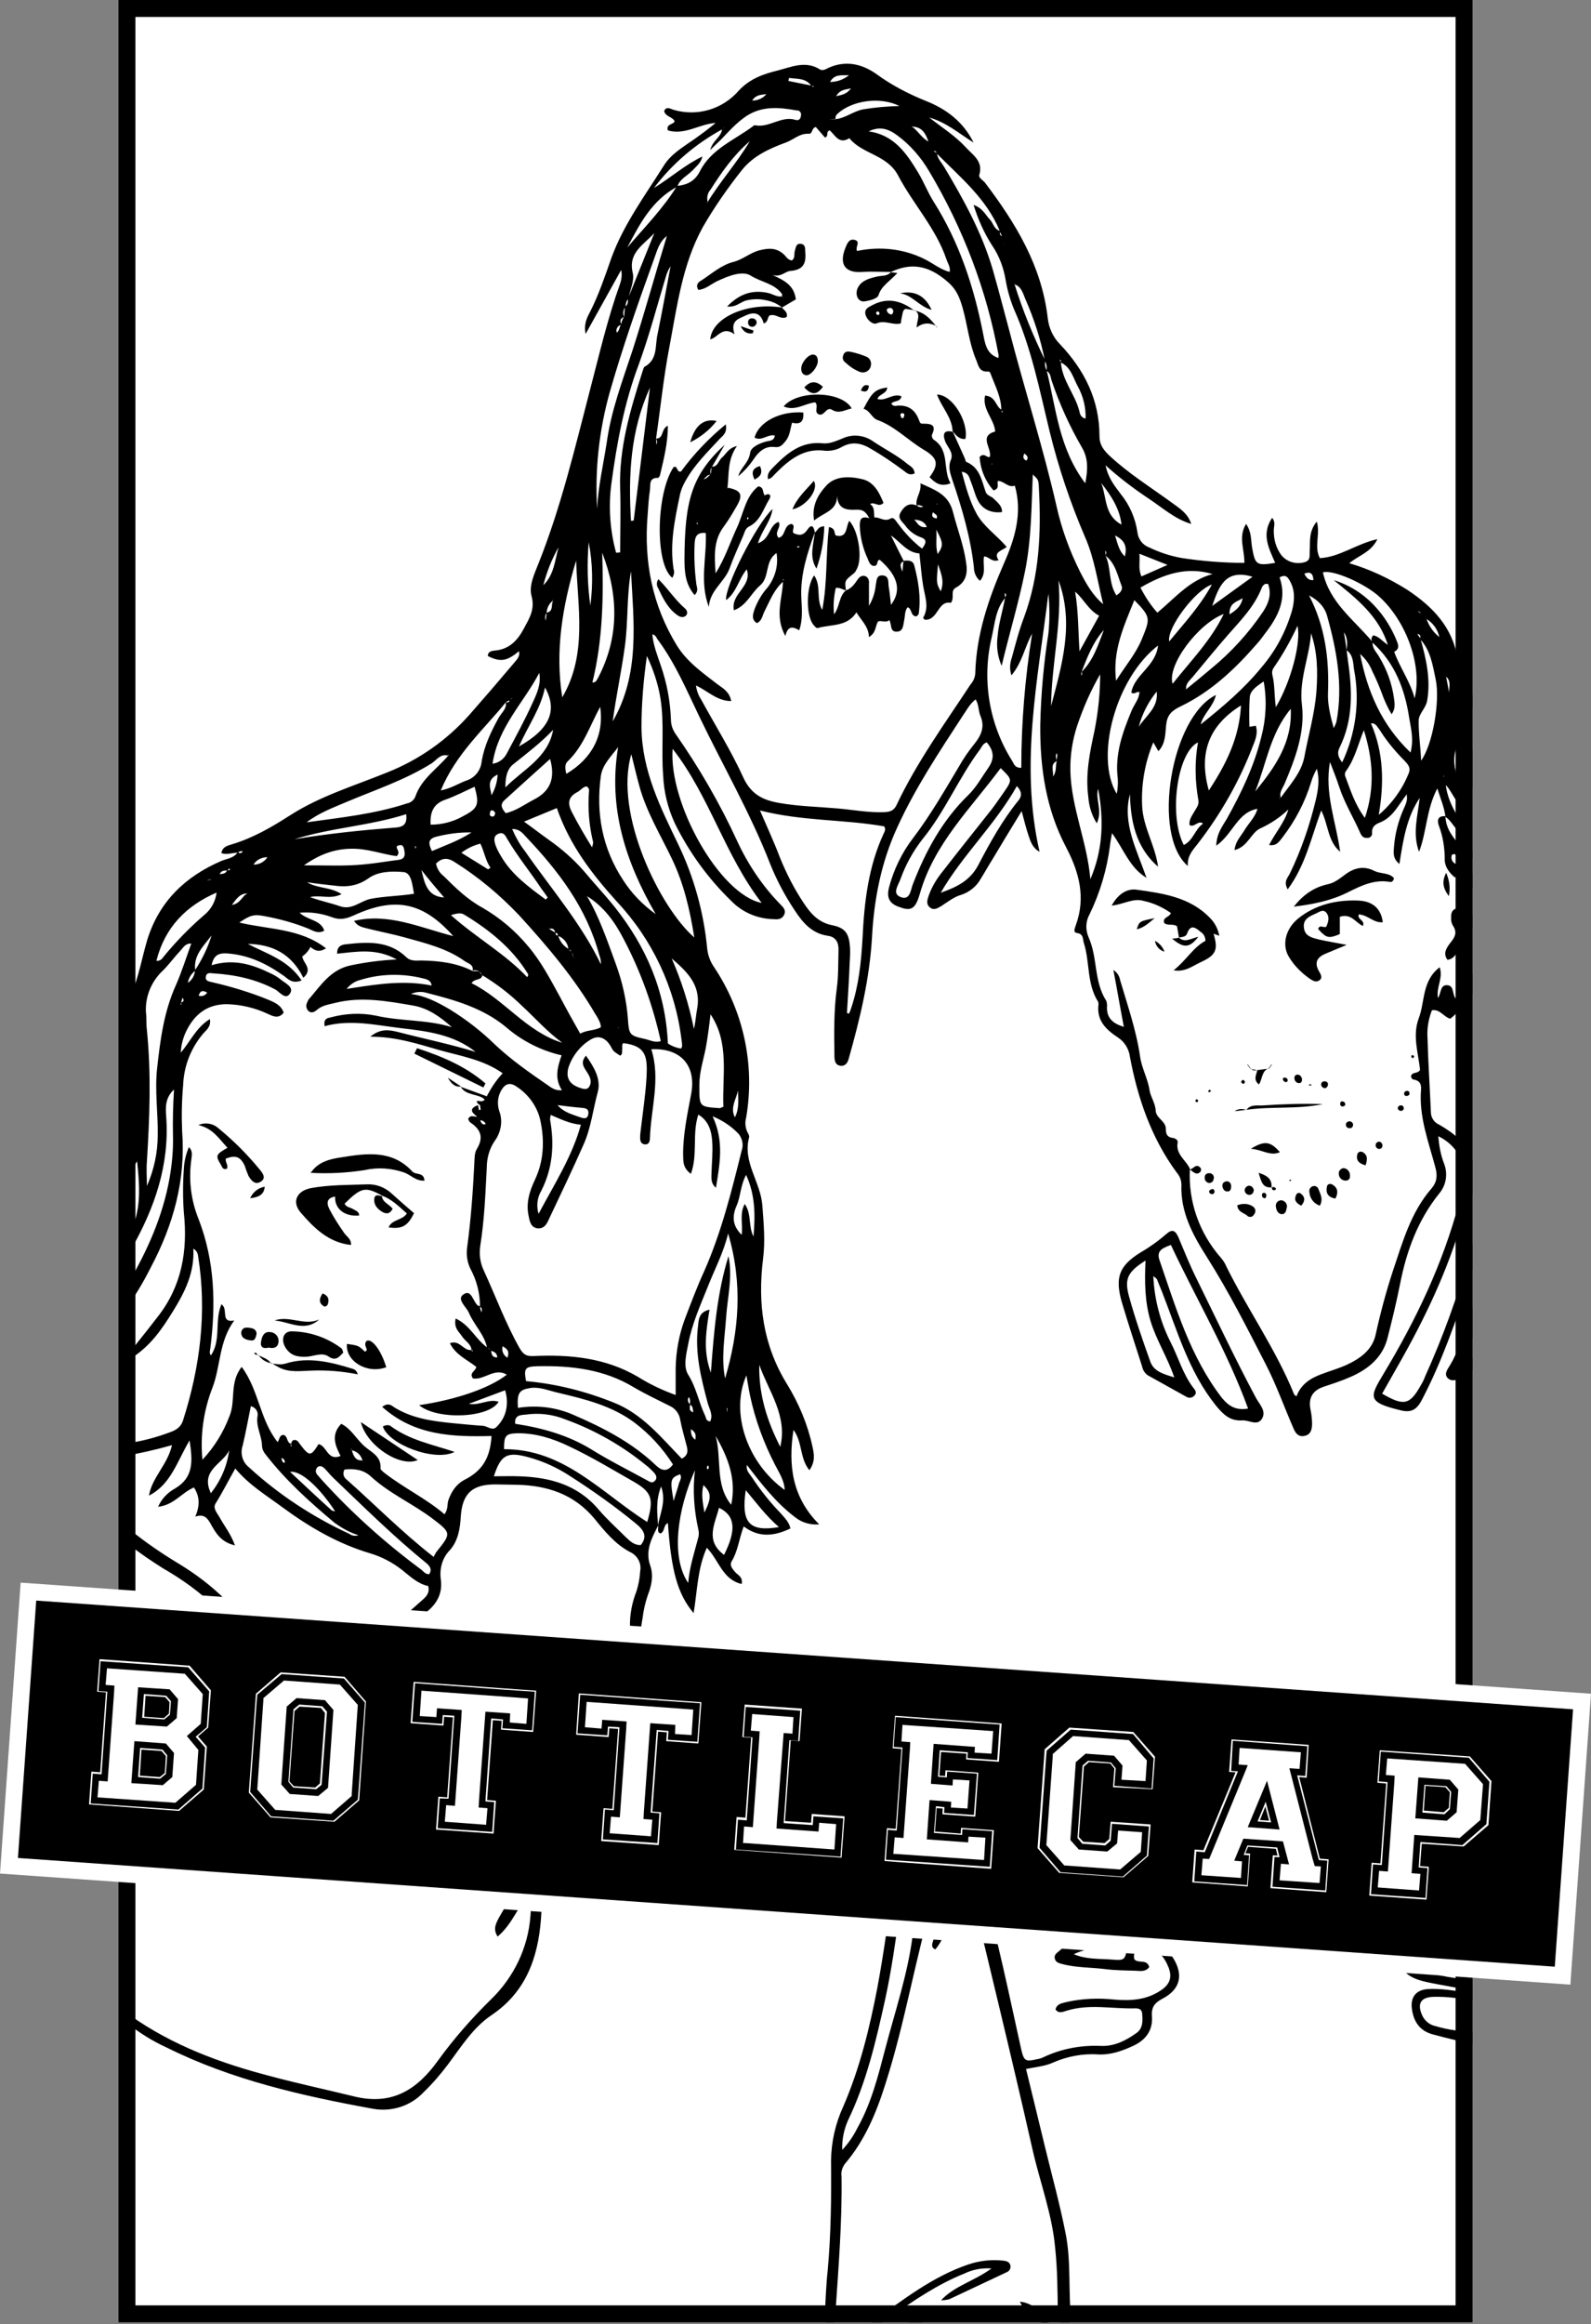 <?xml version="1.0" encoding="utf-8"?>
<!-- Generator: Adobe Illustrator 22.1.0, SVG Export Plug-In . SVG Version: 6.00 Build 0)  -->
<svg version="1.1" id="Layer_1" xmlns="http://www.w3.org/2000/svg" xmlns:xlink="http://www.w3.org/1999/xlink" x="0px" y="0px"
	 viewBox="0 0 470 686.2" style="enable-background:new 0 0 470 686.2;" xml:space="preserve">
<rect x="0" y="0" width="470" height="686.2" fill="#808080" stroke="none"/>
<style type="text/css">
	.st0{fill:#FFFFFF;}
	.st1{clip-path:url(#SVGID_2_);}
</style>
<polyline class="st0" points="430.4,4.3 430.4,681.4 39.6,681.4 39.6,4.3 430.4,4.3 "/>
<g id="Layer_2_1_">
	<g id="Layer_18">
		<g>
			<defs>
				<rect id="SVGID_1_" x="35" width="400" height="685.7"/>
			</defs>
			<clipPath id="SVGID_2_">
				<use xlink:href="#SVGID_1_"  style="overflow:visible;"/>
			</clipPath>
			<g class="st1">
				<path d="M136.1,320.9l7.7,2.8c1.3-2.5,2.8-4.8,4.7-6.8c-5.8-4.1-12.6-5.1-18.9-6.9s-12.6-3.9-20.2-3.9c3-2.5,5.6-2,8.1-1.4
					c7.7,2,15.5,3.6,23,5.9c-6.4-5.1-14.1-6.1-21.9-7c-7.6-0.9-15.1-2.7-22.7-0.6c-0.4-2.3,0.9-2.4,1.8-2.6c4.4-1.2,9-1.4,13.4-0.5
					c7.4,1.7,15.1,1.1,22.4,3.4c-3.4-3-6.9-5.6-11.5-6.4c-7.6-1.3-15.2-2.7-22.9-0.8c-1.9,0.5-3.9,0.7-5.5,2.1
					c-0.7,0.6-1.6,1.1-2.5,0.3c-0.7-0.7-0.8-1.8-0.3-2.6c0.1-0.3,0.2-0.5,0.3-0.7c3.6-4.1,6.5-9,12.7-10.2c4.4-0.9,8.9-1.5,13.4-1.7
					c-6.1-3.4-11.8-2.3-17.6-1.7c-0.1-2.2,1.3-2.7,2.7-2.8c6.3-0.7,12.6-1.1,17.7,3.8c1.3,1.3,3,1,4.5,1c5.2,0.1,10.4,0.7,15.1,3.1
					l2.1,0.1c0.1,0.5,0.4,0.9,0.8,1.1c-0.2,1.7-2.3,0.9-3.2,2.4c9.7,4.8,16.1,14.3,26.8,17.6c-4.4-3.2-8-7.3-12-11
					c-3.5-3.4-7.4-6.4-11.7-9l-0.7-1.1c-0.7-0.2-1.4-0.5-2.1-0.2c0.4-1.8-1.3-2.1-2.3-2.8c-5.3-3.8-11.6-5.3-17.7-7
					c-3.6-1-7.3-1.7-10.9-2.6c-1.5-0.4-3.1-0.6-4.1-2.3c10.2-2.4,19.5,2,29.3,4.5c-8.9-10-17.1-11.7-29.2-6.2
					c-2.2,1-4.1,1.6-6.7,0.6c-3-1.1-6.3-1.6-9.5-1.3c2.4,2.3,6.2,2,7.3,5.3c-1.9,1-3.3,0-4.7-0.6c-4.2-1.7-8.6-2.9-13-3.7
					c-3-0.6-4.2-0.3-7.4,1.9c8.8,2.1,18,1.7,25.6,7.6c-2,1.3-3.3,0.7-4.6-0.4l-0.7,0.1l0.7-0.1c-0.5,1.1-1.4,2.1-2.4,2.8
					c0.2,2,3.3,3.7,0.3,6.3c-3.4-6.9-9-9.9-16.4-10c5.5,2.9,11.9,4.7,15.9,10.8c-2.9,1.1-4-0.5-5.3-1.4c-5.1-3.6-10.5-6.2-16.9-6.6
					c-2.4-0.1-3.8,0.6-4.4,3.5c6.2-1.9,11.7-0.4,17,2.2c1.2,0.5,2.4,1.2,3.4,2c1.3,1.1,4,2.2,2.8,4.1c-1.3,2.1-3-0.3-4.3-1.1
					c-5.8-3.1-12-4.4-18.4-4.8c-1-0.1-2-0.3-2.2,1s1,1.4,1.8,1.6c5.7,1.3,11.3,3,16.7,5.2c1.8,0.8,3.7,1.5,4.5,3.8
					c-1.5,1.9-3.1,1.1-4.6,0.4c-3.8-1.8-8-2.8-12.2-2.9c-5.8,0-9.5,3-11.9,7.8c-1,2-1.6,4.2-1.7,6.5c2.8-3.2,4.5-7.4,8.6-9.9
					c0.4,2.2-1,3.2-1.9,4.2c-3.7,4.3-5.8,9.7-6,15.3c-0.4,4.5-0.5,9-0.3,13.6c1.1,14.4-2.6,27.7-9.3,40.3c-2.2,4.4-4.8,8.7-7.7,12.7
					c-1.1-4-1.1-4.4,0.9-7.8c5.8-9.8,10.4-20.1,12.4-31.4c0.7-4.1,1.1-8.2,1-12.3c-0.1-4.5,0-8.9,0.3-13.8c-2.7,2.5-2.5,5.4-2.3,8.1
					c1,14.1-3.4,26.8-10.2,38.8c-0.5,0.9-1.1,1.8-1.7,2.7c-0.1,0.2-0.4,0.2-0.9,0.5c-0.3-1.9-0.7-3.8,0.5-5.4c5.1-7,4.6-15,3.7-23.5
					c-1.9,2.6-1.8,5.8-4.2,8.4c-0.3-3.1-0.6-5.8,0.1-8.3c2.2-7.5,2-15.3,1.9-23c0-6.1,0-12.1,0-18.1c-1.1-0.2-1.1,0.9-2,0.9
					c-0.2-1.8-0.7-3.8,0.4-5.4c3.9-6.1,4.8-13.2,6.8-19.9c3.5-11.3,11.2-18.7,21.9-23.3c1.7-0.7,3.6-0.8,4.8-2.5
					c0.5,0.2,1.1,0.4,1.5-0.3c-0.5-0.2-1.1,0-1.4,0.4c-1.6-0.1-3.1,0.7-4.9,0.1c0.3-1.9,1.8-2.2,3.1-2.6c6.3-1.9,11.8-5.1,17.4-8.7
					c8.8-5.6,18.8-8.6,28.4-12.5c9.4-3.7,17.8-9.6,24.5-17.2c4.4-5,8.7-10,13-15.1c0.8-1,1.9-1.9,1.5-3.5c0.3,0,0.3,0.2,0.1,0.1
					c-0.5-0.2,0,0.3,0-0.2c-3.6,3-5.5,3.4-9.3,1.5c0-1.3,1.1-1.5,1.9-1.6c4.4-0.3,6.9-3,8.8-6.6c1.6-3,3.3-5.6,2.2-9.6
					c-0.8-3.1,0.9-6.5,2.1-9.6c6.7-16.8,10.8-34.3,15.3-51.6c2.7-10.3,5.1-20.7,8.7-30.7c0.5-1.4,0.7-2.9,0.4-4.3L173,98.6
					c-0.6-2.9,0.4-4.8,1.3-6.5c2.6-5.1,4.4-10.5,6.3-15.9c3.6-9.9,9.9-18.4,15.5-27.3c2.1-3.4,5.7-5.5,9-7.8
					c2.1-1.5,4.3-3.1,6.3-4.8c-4.8,0.3-9.1,3.7-14.1,2.2c-0.6-2,1.6-1.6,2-2.7c-0.7-1.4-2.7-1.3-3.1-3c0.6-1.5,1.8-0.7,2.7-0.4
					c7,2.1,14.5-0.1,19.3-5.6c3.3-3.6,7.5-5,11.6-6c3.9-1,8.2-3,12.4-0.3c0.9,0.5,1.8-0.1,2.6-0.5c5-2.2,9.7-1.2,14,1.8
					c4.5,3.3,9.5,5.9,14.7,8c6.1,2.4,11.1,6.2,14.1,12.3c-4.3-2.7-8.1-6-13.1-7.4c3.7,2.9,7.7,5.4,10.9,8.9c2,2.2,5.1,4,3.9,8
					c-0.3,1,1.2,1.6,1.8,2.5c9,11.9,16.6,24.4,18.4,39.7c0.3,2.9,1.5,5.7,3.6,7.8c7.2,7.6,11.7,16.4,11.7,27.2c0,2.6,1.3,4.2,3,5.8
					c5.6,5.2,12,9.2,18.2,13.7c2.3,1.7,4.9,3.2,5.9,6.4c-4.8-1.4-8.5-4.8-12.6-7.5c-4.5-3-8.7-6.2-12.7-9.8c0.8,3.9,2.8,6.2,4.5,8.5
					c2.6,3.2,4.3,7.1,4.9,11.2c0.2,2,1.5,3.8,3.4,4.5c3.1,1.5,6.4,2.6,9.9,3.2c6.1,0.9,12.2,1.4,18.3,1.4c0.1-3.9-1.9-7.6,0.5-11.5
					c1.7,2.4,1.4,4.9,1.8,7.1c0.9,5,1.3,5.3,6.8,4.4c-1.8-4.2-4.2-8.4-0.9-13.3c1.1,1.3,0.5,2.5,0.5,3.5c-0.1,2.7,0.6,5.3,2.2,7.5
					c1.7,2.1,4.6,2.9,7.2,2c1.5-0.6,1.1-1.9,1.2-3.1c0.2-2.8-0.4-5.8,2.1-8.8c1.1,3.8-0.9,7.4,0.9,10.8c5.9-0.3,10.7-4.2,17-5.6
					c-1.9,3.9-5.4,4.7-8.3,7.1c6.1,1.8,11.8,4.5,17.2,7.9c7.5,5,13.3,11,14.8,20.3c0.5,3.3,1.7,6.5,3.5,9.3c0.6,1,1,2.3,2.6,2.1v4
					c-1.5,0.2-2-1.6-3.5-1.7c-0.3,5,0.9,9.6,2,14.3c0.2,0.8,0.8,0.9,1.5,1v10.4c-1.9-0.5-2.1-2.2-2.6-3.7c-1.1-3.6-2.1-7.3-3.2-10.9
					c-3.6,6.9,1.3,12.8,2.8,19.6c-3.9-1.2-4.2-4.6-6.6-7.1c0.8,6.3,4.5,10.4,7.4,15.7c-4.4-1-5-4.7-7.5-6.3
					c-0.3-2.7-1.4-5.2-2.4-8.4c-3.3,6.3-3.1,12.8-5.4,18.7c-2-5.3-0.4-10.6,0.2-15.9c-3.9,5.8-4.9,12.5-6,19.5
					c-2.1-1.7-1.7-3.5-1.6-5.1c0.3-3.7,1.2-7.3,2.7-10.8c0.6-1.4,1.5-2.9,1-4.6l0.2,0.1c-0.5,0,0.2,0.3-0.1-0.2
					c-2.4,3-4,6.7-7.8,8.3c-1.6,0.6-2.5,1.3-2.5,3c0.2,0.7-0.3,1.4-1,1.6c-0.1,0-0.2,0-0.3,0c-1.1,0.1-1.6-0.3-2.1-1.3
					c-2-4.6-4.7-8.9-6.3-13.8c-0.8-2.5-1.8-4.9-2.7-7.3c-1.7,9.2,1.8,17.7,3,26.5c-3.7-3.1-3.4-7.8-5.6-12.2
					c-3,8.2-4.7,16.3-9.9,23.3c-1.3-2.3,0-3.4,0.6-4.6c3.4-7,5.9-14.3,7.7-21.8c0.7-3,1.2-6.1,0.3-9.2c-0.7,1.3-1.3,2.6-1.7,4
					c-1.8,5.9-4.7,11.4-8.4,16.2c-0.9,1.1-1.7,2.7-4,2.3c1.9-3.7,4.6-6.7,5.7-10.5c-2.4,2.3-5.2,4.2-8.3,5.6
					c-2.8,1.3-3.6,5.4-7.6,6.4c0.2-2.4,1.7-3.9,2.7-5.5c1.3-2.3,3.4-4.1,4.1-6.8l0.1-0.1v0.2c-6,0.9-7.4,7.5-12.3,10.9
					c0.1-3.6,1.8-5.7,3.1-7.9c4.3-7.7,8.1-15.6,10.2-24.2c1.4-5.3,1.7-10.9,0.7-16.4c-2,1.4-3.9,2.6-4.1,4.6
					c-0.2,2.9-0.2,5.8-0.1,8.8l1.9-0.3c0.6,2,0,3.8-0.7,5.5c-4,10.6-9.6,20.5-16.6,29.5c-1.5,1.9-3,3.5-2.8,6.4
					c-10.8-9.2-5-44,8.3-50.5c-0.8,3.5-3.7,5.5-4.5,8.7c6.5-5.2,12.7-10.4,18-16.9c4.2-4.9,7.2-10.6,9-16.8c0.8-3.1,0.9-6.1-0.8-8.9
					c-0.5-0.9-1.2-1.8-2.9-0.8c2.3,6.4-0.5,11.7-4.4,16.7c-0.7,1-1.4,1.9-2.2,2.8c-6.5,7.5-13.7,14.3-22.7,18.6
					c-2.7,1.3-3.9,2.6-4.2,5.4c-0.3,2.6-0.1,5.5-2.3,7.8l-1.5-2.6c-2.5,6-3.6,12.4-3.3,18.8c0.3,6.3,3.9,11.7,4.7,17.9
					c-6.7-5.8-8.1-13.7-8.3-21.4c-2.3,8.5,2,16.4,4.9,24.7c-5-3-6.7-8.4-10.2-13.2c-0.3,1.7-0.5,2.7-0.6,3.7c-0.9,7-2.9,13.8-6,20.2
					c-1.2,2.1-1.3,4.6-0.3,6.9c2.7,6,1.5,13,5.2,18.7c0.2,0.6,0.3,1.3,0.2,2c0,3.1,1.7,4.7,5,5.7c-1.1-5.7-2-11.1-3.1-16.8
					c1.1,0.7,1.8,1.8,2,3c2.2,7.5,4.8,14.9,5.9,22.6c0.5,3.5,2.3,6.5,2.8,10c0.3,1.8,1.7,3.8,1.8,5.9c0.1,2.3,3,3.1,3,5.4
					c0,1.6,0.4,2.5,2.1,2.7c0.7,0.1,1.5,0.6,1.4,1.3c-0.7,3.6,2.6,5.3,3.7,8l-0.1-0.1c-0.5,9.6,2.8,18.9,9.1,26.1
					c0.7,0.8,1.3,1.7,1.7,2.7c6.3,12.7,14.6,24.4,20,37.7c0.1,0.2,0.3,0.3,0.7,0.6c1.3-3.6,4.2-5.4,7.5-6.6c2.4-0.9,4.8-1.6,7.1-2.6
					c4.1-1.9,7.8-4.4,8.8-9.1c1.4-6.4,3.1-12.7,5.1-18.8c2.9-8.6,5.3-17.3,11.4-24.3c1.6-1.9,1.8-3.8,1.1-6.3c-2-7.5-4.9-15-4.2-23
					c0.1-1.9-0.7-2.6-2.4-2.9c-0.3,0-0.4-0.6-0.6-0.8c0.3-1.6,2-0.7,2.7-2c-0.5-4.9-2.3-10.1-0.4-15.2c1.9-4.9,0.9-11.1,6.2-15.1
					c1.1,3.3-1.1,5.8-0.5,9.1c1-1.6,0.6-4,2.8-3.8s1.2,3,2.7,4.2c1.6-1.7,3-3.7,3.9-5.9c0.5-1,0.6-2.4,2.2-2.5v5.6
					c-3.2,2.3-4.8,6.2-8,8.5c-2-0.6-3-2.9-5.4-2.5c-1,2.6-1.5,5.4-1.3,8.2c0.2,7.3,0.7,14.6,1,21.9c0,1.6,1,3.1,2.5,3.7
					c4.3,2.5,8.2,5.5,9.8,10.6c0.2,0.5,0.8,0.6,1.3,0.7v9.6c-3.5-1.1-2.9,2-3.3,3.5c-4.1,15.7-10.8,30.3-18.7,44.4
					c-2,3.5-4,7.1-6,10.6c6.5,3.8,8.2,3.3,11.5-2.6c0.5-0.8,0.9-1.7,1.2-2.5c5.3-11.7,9.6-23.7,13.1-36c0.4-1.4,0.1-3.4,2.3-3.8v8
					c-2.3,0-1.8,2-2.2,3.2c-4.1,12.1-8.2,24.2-14.2,35.6c-1.5,2.9-3.2,3.8-6.3,3c-10-2.4-9.1-3.9-4.9-10.9
					c9.5-15.8,17.4-32.3,22.2-50.3c1-3.9,2.7-7.4,1.1-11.6c-1.2-3.6-3.8-6.5-7.2-8.1c0.2,2.8,0.7,5.5,1.7,8.1c1.2,3.1,0.6,6.5-1.6,9
					c-6.2,7.8-9.5,16.8-11.4,26.5c-1.1,5.5-2.4,10.9-3.8,16.3c-1.5,5.5-5.7,8.9-10.7,11.1c-2.7,1.2-5.5,2.1-8.2,3
					c-3.1,1.1-4.4,3.2-3.8,6.5c0.3,1.4,0.5,2.9,0.5,4.4c0,1.7-0.4,3.3-2.4,3.6c-1.8,0.3-2.6-1-3.2-2.5c-2.7-6.2-5-12.7-8.1-18.7
					c-5.5-10.7-10.9-21.4-17.3-31.5c-4.2-6.6-7.9-13.3-7.6-21.5c0-1.3-0.5-2.6-1.4-3.6c-7.5-10.2-11.5-21.9-13.8-34.1
					c-0.3-2.4-1.6-4.5-3.6-5.8c-3.5-2.3-6.3-5-5.7-9.7c0-0.3,0-0.5-0.1-0.8c-3.4-5.3-2.4-11.6-4.2-17.3c-0.4-1.1,0-2.7-2-3
					c-1.4-0.2-0.6-1.5-0.4-2.3c3-8.2,1-15.7-2.9-23.1c-5.9-11.2-7.7-23.4-7.6-36c0.2-9,1-18.1,2.4-27c0.4-3.9,0.4-7.9,0-11.8
					c-3.1,25.3-8.5,50.5-2.6,76.2c-2.1-1.1-2.7-3.1-3.3-4.9s-1.2-4.1-2-7.1c-3.2,5.2-5.9,9.7-8.6,14.2c-1.2,1.9-2.3,3.9-3.5,5.8
					c-1.2,2.2-3.3,3.9-5.7,4.7c-2.2,0.6-4,2.1-5.9,3.3c-1,0.6-2.2,1.4-3.3,0.5c-1.4-1-0.8-2.5-0.4-3.7c0.9-2.5,2.3-4.8,4-6.9
					c4.8-6.2,9.7-12.3,14.6-18.5c1.3-1.7,2.5-3.5,3.7-5.2c2.4-3.5,2.3-3.6-1.1-6.9c-8.8,11.9-19.7,22.3-23.9,37.2
					c-1.4,4.8-2.8,5.1-6.6,3.6c-2.7-1.1-3.1-3-2.5-5.5c1.4-5.3,3.8-10.3,7.1-14.6c5.1-6.7,9.3-14,13.6-21.2c1.3-2.3,2.8-4.5,4.5-6.6
					c2.1-2.6,3.2-5.1,1.8-8.4c-0.6-1.4-0.4-3.2-1.4-4.8c-1.8,1.4-2.7,3.3-3.9,5c-6.9,10.6-13.9,21.1-19.2,32.7
					c-4.8,10.4-6.9,21.3-7.5,32.5c-0.7,12.2-3.5,23.9-6.8,35.6c-0.3,1.2-0.8,2.4-2.3,2.4c-1.8-0.1-2-1.6-2-2.9
					c-0.1-6.7-0.2-13.3,0.7-20c0.5-3.7,0.4-7.4,0.5-11.2c0.1-2.3-0.8-4-3.2-4.3c-4.7-0.7-7.4-3.9-9.8-7.6c-2.8-4.2-5.2-8.7-7.1-13.4
					c-5.9-15.2-14.1-29.3-21.1-43.9c-3.7-7.7-7-15.5-12.1-22.4c-0.5-0.6-0.6-1.5-1.7-1.7c0.3,3.3,1.5,6.2,2.5,9.2
					c1.8,5.2,2.8,10.5,3,16c0,1.5,0.5,2.9,1.3,4.1c7,10,13.2,20.7,18.3,31.8c3.2,6.9,7.5,13.3,12.8,18.7c0.9,0.9,1.7,1.8,1,3.1
					s-1.9,1.3-3.1,1.2c-4.7-0.1-9.2-2-12.5-5.4c-6.8-6.6-12.4-14.3-16.6-22.8c-2.1-4.5-3.3-9.3-3.5-14.3c-0.6-7.6,0.4-15.2-0.8-22.7
					c-0.7-4.3-2.1-8.5-4-12.5c-1,7-1.6,14-1.6,21c0.1,12.8,5.6,23.7,10.9,34.7c4.6,9.6,7.5,20,8.5,30.6c0.2,2,0.9,3.9,2,5.5
					c8.8,13.1,12.2,29.1,9.5,44.6c-0.4,1.4-0.2,2.9,0.4,4.2c0.3,0.5,0.6,1.1,0.5,1.5c-2,7.3,3.4,13.2,3.9,20.1
					c0.4,5.3,0.9,10.6,0.2,15.9c-1.6,13.1,0,25.4,7.1,36.9c3.5,5.7,6.1,11.9,7.5,18.4c0.5,2.2,0.9,4.5-0.9,7
					c-2.9-3.5-2-8.3-4.7-11.9c-1.6,10.5-0.4,19.9,7.6,27.9c-2.6,0.2-5.1-0.5-7.1-2.1c-5.7-4.3-10-9.9-14.3-15.5h-0.1l0.2-0.1
					c-0.5,1.7,0.7,2.7,1.5,3.9c2.5,3.8,5.3,7.3,8.5,10.6c1.1,1.3,2.4,2.5,2.8,4.4c-4.6,2.2-9.2,2.9-13.8-0.6
					c-1.4,3.7-1.7,7.2-3.5,10.2c-0.8,1.3,0.1,2.2,0.9,3.2s2.4,1.4,2,3.6c-5.7-1.3-6.7-7-10.3-10.7c-2.8,6.2-2.8,12.8-3.9,19.3
					c-4.7-5.6-6.6-12.3-7.6-26.6c-1.4,0.6-0.8,2.5-2.2,3.1c-1.2-0.5-0.5-1.6-0.7-2.4c0.5-3.5,2.5-7,0.9-11.5
					c-1.7,4.3-1.1,8-0.9,11.6c-1.9,3.7-3.9,7.4-2.3,11.8c1,2.9,0.4,5.8-0.7,8.6c-0.8,2.3-1.3,4.6-1.6,7
					c-2.5,16.4-8.7,31.5-17.2,45.6c-4,6.7-6.8,13.8-9.8,20.9c-3.1,7.4-2.4,14.8-3,22.3c-0.9,11.5-4.5,21.5-14.6,28.3
					c-5.5,3.7-9,9.4-12.9,14.6c-2.2,2.9-4.5,5.6-7.1,8.1c-3.9,4.2-9.7,6-15.3,4.9c-20.8-3.8-41.5-8.5-60.6-18
					c-4.2-1.9-8.2-4.4-11.8-7.3c-1-0.8-1.9-1.5-1.3-3c1-0.4,1.7,0.4,2.4,0.9c12.5,8.8,26.6,14,41.2,17.8c8.2,2.2,16.6,4,24.8,6
					c11.3,2.8,18.7-2.1,24.8-10.6c4.7-6.5,10-12.5,15.7-18.1c6.7-6.5,10.9-15.2,11.6-24.6c0.2-2.3,0.2-4.6,0.4-7.8
					c-4,4.8-5.7,10.2-10.1,13.9c-1.5-2.3-0.4-4,0.4-5.6c1.7-3,3.6-5.9,5.3-8.9c3.2-5.8,6.3-11.7,8.3-18.1c1.6-5.4,4-10.5,7.2-15.1
					c8.4-12.1,12.5-26.1,17.4-39.8c0.4-1.3,0.6-2.6,0.5-3.9c-0.1-3.6,0.6-7.2,1.9-10.5c0.6-1.9,1-3.9,1.1-5.9
					c0.5-2.4-0.8-4.8-3.1-5.8c-4.3-2.3-7.4-6.1-10.4-9.8c-6.1-7.3-14-9.8-23-10c-2,0-4-0.1-6-0.1c-7.1-0.1-10.1,2.7-10.5,9.7
					c-0.2,3.4-0.8,7-3.2,9.7c-2.2,2.2-3.1,5.4-2.7,8.5c0.6,4.1-1,7.2-4.1,9.7c-3.2,2.6-6.3,5.3-9.3,8.2c-2.1,2.1-4.5,4.4-1.9,7.9
					c0.9,1.3,0.2,2.8-0.7,4.1c-1.3,1.7-2.8,3.2-4.6,4.5c-1.7,1.3-2.8,2.7-2.7,5s-1.2,3.4-3.4,3.5c-1.4,0-3,0.3-3.5,1.6
					c-1.7,4.5-6.4,7.1-7.3,12.1c-0.1,1.1-0.8,2.1-1.8,2.5c-2.3,0.9-4.6,1.8-5.5,4.3c-1.2,3.5-2.1,7.1-1.4,11c0.7,4.6,2,9.1,4,13.3
					c0.9,1.5,1.3,3.2,1.1,4.9c-5.7-4.2-5.9-10.6-8-16.4c-3.9,3.4-3.7,8.5-5.8,12.7c-2.1-1.4-1.7-3.2-1.4-4.8c0.7-3.7,2.4-7.1,4.7-10
					c2.2-2.9,2.9-6.1,3.1-10.3c-7.4,4.3-10.7,11.8-17,17.2c-0.5-2.4,0.1-4.9,1.8-6.7c4.4-6,8.8-12,16.5-14.4c4.8-1.5,7.7-5.2,9.2-10
					c0.5-1.5-0.1-2.6-0.9-3.7c-3.4-4.7-7.4-9.1-10.7-14c-1.9-2.9-4.2-5.6-5.7-8.6c-6-11.8-15.4-20.2-26.7-26.7
					c-3.5-2.2-6.9-4.5-10.2-7.1c-2.1-1.5-3.1-3.2-2.2-5.8c1.3-0.2,1.9,0.8,2.6,1.5c4.6,3.7,9.4,7,14.4,10
					c10.2,6.2,18.6,14.1,24.3,24.8c4.8,9,11.4,16.6,17.7,25c2.4-2.8,4.4-6,8.5-5.9c-0.1-3.1,1.4-6,4-7.6c2.5-1.8,5.3-3.6,2.8-7.6
					c-0.8-1.3,0.3-3.1,1.1-4.5c1.5-2.5,3.5-4.7,5.8-6.6c2.6-2.3,5.2-4.6,7.8-6.9c1.1-1,2.2-2,1.7-4.1c-3-0.6-5.3-2.8-7.8-4.8
					c-2.8-2.2-6.1-3.9-9.5-4.9c-9.4-2.8-17.8-7.7-25.7-13.5c-4.7-3.5-9.8-6.5-14-11.5c-2.1,3.7-3.8,7.1-5.8,10.3
					c-0.9,1.4,0.4,2.8,1.1,4c1.4,2.6,3.4,5,4.6,8.4c-4.3-1-5.8-3.9-7.3-6.6c-1-1.7-2-2.7-4.4-1.9c1.3-3.1,1.4-5.8-0.4-8.6
					c-3.5,1.4-5.9,5.2-10.6,5.7c1-2.3,2.8-4.2,5-5.4c5.6-3.3,5.2-8.2,4.3-14.2c-3.7,6.2-5.5,13-12,16.3c0.9-5.4,5.5-9.1,6.8-14.9
					c-4.9,1.4-9.8,2.5-14.8,3.3c-0.9-2.1-0.9-3.5,1.9-3.9c4.2-0.6,8.3-1.7,12.3-3.2c1.7-0.6,3.1-1.4,3.8-3.3
					c5.1-15.9,7.2-32.2,4.5-48.8c-0.1-0.9-0.6-1.7-1.4-2.1c0.4,7-2.5,12.8-5.9,18.3s-6.8,10.6-13,14.4c0.3-2.7,1.5-3.8,2.4-5
					c2-2.5,4-5,5.9-7.5c7.2-9.1,9-19.6,7.8-30.9c-0.3-4.2-0.3-8.5,0-12.8c0.1-2.2,0.6-4.4,1.5-6.5c1.3,1.3,0.8,2.6,0.7,3.8
					c-0.8,5.9-0.1,11.8,2.1,17.3c4.9,12.6,5.2,25.4,3.5,38.5c-0.1,0.6-0.3,1.3,0.2,1.9c3.1-4.5,1-10.1,3.1-15.1
					c2.2,1.4-0.5,5.6,3.8,4.8c-4.6,6.2-4,13.6-6.5,20c-2.6,6.7-3.6,14-2.9,21.1c3.5-3.7,6.2-8.1,8-12.9c1.9-4.5-0.1-9.9,3.6-14.5
					c5.1,6.9,5.3,15.5,10.6,22.2c0.6-0.7,0.5-2.2,1.8-2.1c1.3,0.4,0.8,2.3,2.2,2.6c0,0.3-0.4,0.6,0.1,0.8l-0.1-0.7
					c0.1-1,0.7-1.5,1.6-1.1c0.4,0.2,0.7,0.7,1,1.1c2.8,3.7,3.2,3.7,5.5,0c2.5,0.5,2.6,5.1,6.5,3.5c-1.6-3.1-2.9-6.3,0.2-9.5
					c2.8,1.4,4.3,4.2,6.5,6.3s5.4,3.1,5.1,6.9c0,0.4,0.8,1,1.3,1.4c5.7,4.4,12.2,7.5,17.6,12.1c1.2-1.6,0.7-3,1.2-4.3
					c0.9-2.4,2.2-4.5,4.6-5.8c5.4-2.7,7.7-6.5,8.1-13c-11.5,0.3-22.8-0.1-32.3-8.6c1.7-1.3,2.7-0.5,3.5,0.1
					c5.3,3.3,11.2,4.1,17.2,4.7c3.1,0.3,6.1,0.6,9.1,0.8c1.4,0.1,2.8,1.7,4.1,0.2c1.3-1.3,2.3-3,2.7-4.9c0.4-1.9,0.3-3.9-0.3-5.8
					l-10.7,4c3.2,0.6,5.9-1.6,8.8-0.6c-2.9,4.9-18.3,5.4-23.5,1c10.9-1.6,20.8-5,25.9-9c-3.6-2.2-6.7,1.7-10,1.1
					c-1.2-1.7,0.8-2.1,1-3.4c-2.6-2.1-6.1-3.5-7.8-7c3-1.1,4,2.4,6.4,2c0,0.1,0,0.3,0.1,0.3c0.3,0.1,0.4,0,0.2-0.2c0,0-0.2,0-0.3,0
					c-0.1-1.9-1.9-2.7-2.8-4.1s-2.5-2.4-1.9-5.3c4.3,2,6,6.3,9.4,8.6l1,0.8c0.3,0.9,0.1,2.1,1.9,2.1c-0.1-1.4-1-1.7-2-2
					c-0.1-0.4-0.5-0.8-1-0.8c-0.8-4-3.9-6.8-5.4-10.4c-0.8-1.8-3.7-4-1.6-5.4c2.4-1.7,2.8,2.2,4.3,3.3c0.2,0.1,0.5,0.2,0.7,0.2
					c-0.2,0.7,0.2,1.3,0.4,2l0.2-0.1l-0.3,0.1c0.1-0.7,0.4-1.4-0.4-1.9c0-4-1-7.8-2.9-11.3c-0.9-1.9-1.2-4.1-0.9-6.2
					c1.1-8.1,1.7-16.3,2.1-24.5c0.1-1.6,0-3.4,0.8-4.6c2.1-3.5,1-5.8-2-7.8c-0.3-0.2-0.4-0.6-0.6-1c0.7-1.5,1.9-0.4,2.8-0.8
					c0,0.5,0.3,0.9,0.7,1.1c0.3,0.7,0.6,1.6,1.7,1.2c-0.3-0.7-1-1.2-1.8-1.1l-0.7-1.1c-1.9-1.3-2.4-2.4,0.2-3.4l0.3,1.5l0.2-0.1H142
					l-0.2-1.4c-0.5-0.3-1-0.6-0.9-1.3l-0.1,0.1c0.7-0.2,1.5,0.5,2.4-0.4C141.6,322.9,137.6,323.6,136.1,320.9L136.1,320.9z
					 M411.1,191.4l0.7,0.9c1.7,4.8,4.8,8.9,6.1,13.9c2.3-9.5-2.3-22.5-10.3-29.9c-4.3-4-13.9-8.2-16.8-7.3c2,9,9.3,14.1,14.7,20.6
					c-0.2,1.8,1.1,2.9,1.9,4.3c2.3,3.8,3.8,7.9,4.4,12.3c0.2,1.5,0.5,3-0.7,4.7c-1.2-2-2.2-4.2-3-6.5c-0.8-2.1-1.7-4.2-2.7-6.2
					c-0.8-2-2-3.7-3.6-5.1c2.1,11,6.3,20.9,14.9,29.1c1-4,0.1-7.1-0.4-10.2c-1.3-8.6-4.3-16.4-11-22.4c-0.1-0.6-0.4-1.3,0.4-2
					c1.7,0.3,2.8,1.9,4.3,2.8L411.1,191.4z M58.4,261.6l0.2,0.1L58.4,261.6L58.4,261.6z M418.3,179.1c0,0.3,0,0.4-0.2,0.1h0.3
					l0.5,1.2c0.2,0.4,0.5,0.6,1,0.6l0.6,0.8l0.9,0.9c0.7,2.1,2,4,3.8,5.4c-0.5-2.3-1.9-4.2-3.9-5.4l-0.9-0.9l-0.6-0.8l-0.9-0.6
					L418.3,179.1z M150.4,206.6l1.2-0.5l0.3-1.9l0.2-0.2v0.2l-0.1-0.1l-0.3,2c-0.4,0.1-0.9,0.1-1.1,0.6l-1.1,0.6
					c-6.7,8.2-14.8,15.3-19.3,26.1c3.3-0.7,5.3-2.1,7.5-2.9c2.6-0.8,4.4-3.1,4.6-5.8c0.8-4.6,2.8-8.8,5.1-12.9
					c0.8-1.4,2.4-2.6,2-4.5c0.4,0.2,0.9,0.1,1.1-0.3C150.3,206.8,150.4,206.7,150.4,206.6z M214.2,37l0.2,0l-0.1,0.2l-0.8,0.9
					c-7.9,4.3-14.9,10.2-20.3,17.4c4.9-3,9.1-6.8,14.3-9.3c-0.4,1.9-1.8,2.9-2.9,4.1c-1.5,1.6-3.8,2.5-4.5,4.8
					c-7.5,4-11.1,11-14.8,18c5-5.9,10.6-11.5,14.7-18.2c3-0.3,5.3-1.4,6.8-4.4c3.3-6.5,10.1-9.1,15.6-13.2c0.2-0.2,0.5-0.4,0.7-0.3
					c4.2,0.8,7.7-2.9,11.9-1.6c1,0.3,1.5-0.3,1.6-1.2c0.2-0.7-0.2-1.5-1-1.6c-0.1,0-0.2,0-0.3,0c-5-0.9-10-1.4-14.7,1.6
					c-2.9,1.9-5.2,4.5-7.6,7c-0.9,0.9-1.9,1.8-3.2,3.1c0.8-3,3.3-3.8,3.5-6.2C213.9,37.9,214.1,37.5,214.2,37z M245,35.2h1.8
					c2.9-0.3,5.2-2.3,8.1-2.9c3.6-0.6,7.2-0.9,10.8-1c-5.8-2.9-14.2-1.6-18.4,2.4c-0.4,0.4-0.6,0.9-0.4,1.4L245,35.2l0.1-0.2
					L245,35.2z M169,280.9l-1.1-0.6c-0.1-1.8-1.4-3.4-3.1-4c0-0.6-0.2-0.9-0.8-0.8c-0.1-1.2-0.8-1.5-1.8-1.2l0.1-0.2l-0.2,0.1l2,1.2
					c0,0.5,0.2,0.9,0.8,0.8c0.4,1.7,1.6,3.2,3.1,4c0.1,0.4,0.5,0.7,0.9,0.6c0.1,0,0.2,0,0.2-0.1c-0.1,0.7,0,1.5,0.4,2.1
					c0-0.3,0.2-0.2,0.1,0c-0.3,0.4,0.3,0.1-0.2-0.1L169,280.9z M161.2,183.3c-0.3,0.3-0.5,0.1-0.3-0.1
					C161.2,182.8,160.7,183.2,161.2,183.3l0.3-2.4c2.1-0.4,1.2-2.4,1.9-3.6l-0.1-0.2v0.3c-1.1,0.8-1.8,2.2-1.8,3.6
					C160.9,181.7,161,182.5,161.2,183.3L161.2,183.3z M296.6,71.9c0-0.3,0.2-0.2,0.1-0.1c-0.3,0.5,0.3,0.1-0.2,0l-0.5-2l-0.7-1.7
					c-3.9-9.5-11.7-15.8-18.6-22.8c-0.1-0.7-0.5-0.8-1.1-0.6v-2.2l-1.3-0.6c-0.8-2.4-1.9-4.5-4.9-4.5c-0.2-0.2,0-0.3,0-0.2
					c0.2,0.5,0.3-0.2-0.1,0.1c1.9,1.3,3,3.5,5,4.5l1.3,0.7l0.1,2.1l1.1,0.6c0.1,1.6,1.2,2.6,2,3.9c5.8,9.7,11.3,19.6,14.5,30.6
					c1.7,5.9,3.2,11.8,4.8,17.7c4.5,17.4,10,34.5,14,52c1.5,6.8,3.9,13.3,7,19.5c1.8,3.5,3.7,6.9,6.8,9.5
					c-1.7-6.8-2.6-13.6-5.4-19.9c-4.3-10-7.8-20.4-10.4-31c-3-12.3-5.4-24.7-10.6-36.3c-1.1-2.7-1.9-5.5-2.4-8.4
					c-0.6-3.7-1.9-7.2-4-10.3c-2.4-3.7-4.2-7.8-5.5-12c2.8,1,3.5,3,4.9,4.4c1,1.1,1.2,3,3.1,3.3c-0.3,0.7-0.4,1.4,0.7,1.6
					L296.6,71.9z M418.7,187.2c-0.1-0.1-0.1-0.2-0.1-0.3c0-0.1,0.1-0.2,0.2-0.3L418.7,187.2l0.9,1.3c1.7,6,3.1,12.1,2,18.4
					c-0.4,2.2-2.4,3.8-2.5,5.7c-0.1,4,0.6,8,0.7,12c3.4-4.6,5.7-17.6,4.3-24.1c-0.9-4.2-1.5-8.5-4.6-11.8
					C419.7,187.8,419.6,187.3,418.7,187.2z M60.7,260l2-0.3v-0.2l0.1,0.3c-0.6-0.2-1.4-0.1-1.9,0.3v0.2L60.7,260z M184.6,90.5
					c1-0.5,0.9-1.4,0.9-2.3l7.8-19.4c-3,3.4-7.8,5.7-6.4,11.7c0.6,2.4-0.8,5.2-1.3,7.8c-0.7,0.6-0.7,1.5-0.9,2.3
					c-0.6,0.9-0.8,2-0.3,3c-1.3,0.4-1.3,1.3-0.8,2.3c-0.9,0.1-1.6,1-1.5,1.9c0,0.2,0.1,0.3,0.1,0.4c0.9-0.6,0.7-1.7,1.3-2.4
					c0.1-0.8,0.4-1.6,0.9-2.3L184.6,90.5z M84.2,431.9L84.2,431.9c-0.2-0.4,0.1-1.1-1.1-1.4C83.4,431.2,83.2,431.9,84.2,431.9z
					 M53.5,296c0.6-0.2,1.1-0.5,0.4-1.4L53.5,296c0.1,0.3-0.4,0.4,0.1,0.7L53.5,296z M203.7,414.7c0.3-0.7,0.2-1.6-0.2-2.2
					c-0.5,0.7-0.3,1.6,0.3,2.1c0.2,0.8-0.6,1.9,1,2.4C204.6,416.1,204.8,415.1,203.7,414.7z M67.2,257c-0.8,0.1-1.8-0.1-2.3,1.1
					c1-0.1,1.8-0.1,2.2-1.2c0.2,0,0.5,0.1,0.7,0s0.2-0.4-0.1-0.4S67.4,256.9,67.2,257z M107.2,431.2c0,0.1,0,0.2,0,0.3
					c0,0,0.1,0,0.2,0l-0.3-0.2c-0.4-1.6-1.6-2.8-3.3-3.1c0.1-0.3,0.1-0.5-0.2-0.3l0.3,0.2C104.4,429.9,105,431.4,107.2,431.2
					L107.2,431.2z M312.2,224.7c-2,1-1,2.6-1.1,4.6C312.3,227.5,311.7,226,312.2,224.7c-0.3-0.8,0.5-1.6-0.1-2.3
					C311.8,223.2,311.9,224,312.2,224.7z M73.1,263.8c-2.2,0-3.2,1.5-4.6,3.4C71.1,266.8,71.5,264.5,73.1,263.8l0-0.3L73.1,263.8z
					 M239.8,25.3c0.2,0.1,0.3,0.7,0.6,0.1h-0.7c-1.7-2.5-4.3-2-6.6-2.4l-0.2,0.9L239.8,25.3z M160.5,172.8c3.2-3.1,3.4-7.3,4.5-11.2
					C163,165.1,161.5,168.9,160.5,172.8l0,0.4C160.5,173,160.5,172.9,160.5,172.8L160.5,172.8z M57.6,286.5
					c2.1-3.2,3.8-6.7,4.9-10.3c-2.3,3.1-5.5,5.9-4.8,10.4c-1.2,0.9-2,2.2-2.2,3.6C56.8,289.3,57.5,288,57.6,286.5z M319.5,198.4
					c3.5-3.4,4.9-8,6.6-12.4C322.9,189.6,321.2,194,319.5,198.4l-0.1,1.1C319.7,199.2,319.8,198.7,319.5,198.4
					C319.5,198.4,319.5,198.4,319.5,198.4z M326.6,164.1c0-0.5,0.5-1-0.1-1.5L326.6,164.1c1.7,3.6,0.8,8,3.2,11.7
					c1.1-0.7,2-1.7,1.5-2.9C330.1,169.8,329.5,166.3,326.6,164.1z M99.3,446.3l0.1,0.2l-0.3-0.1c-4.6-7.1-10.2-12.3-13.4-11.8
					c4.2,3.9,8.1,7.6,12.1,11.2C98.2,446.2,98.8,446.2,99.3,446.3z M208.9,59.9c3.8-6.3,8.8-11.8,12.6-18.2
					c-4.8,4.1-8.3,9.1-11.6,14.3c-0.9,1-1.2,2.4-0.8,3.7l-0.2-0.1C209.4,59.7,208.7,59.4,208.9,59.9z M308.8,106.5
					c-0.2,1-0.1,2,0.4,2.9c2.8,11.2,3.6,23,11.4,33.3c0.8-4.1,0.9-7.4-1-10.6c-3.6-6.2-6.6-12.8-8.9-19.6c-0.4-1.1-0.3-2.4-1.6-3
					c0.2-1,0.1-2-0.4-2.8c-1.2-6.3-3.2-12.5-5.8-18.4c-0.7-1.6-1.1-3.6-3.1-4.3l-0.1-0.3v0.2C302.1,91.6,305.2,99.2,308.8,106.5z
					 M313.3,107c0.1-0.3,0.4-0.7-0.3-0.7l0.4,0.6c0.3,5.3,4.1,9.4,5.4,14.3c0.2,0.9,0.4,2.1,1.9,2.4c0.1-3.3-0.7-6.6-2.3-9.5
					C317,111.5,316.3,108.3,313.3,107L313.3,107z M127.5,291l0.5-0.1L127.5,291c-0.2-1.8-1.8-1.9-2.9-2.2c-5.9-1.4-12.1-1.3-18,0.5
					c-1.7,0.4-3.1,1.3-4.2,2.7l1.9-0.3C112,290.5,119.7,289.4,127.5,291z M198.2,282.8l0.1-0.2v0.1c3,6.8,5.2,13.8,6.7,21.1
					c0.5-2.1,0.6-4.2,1-6.3C207.1,290.6,202.7,286.7,198.2,282.8z M397.8,192c0.2-1.8,0.4-3.6-0.8-5.3
					C397.3,188.4,397.6,190.2,397.8,192c0.1,1,0.3,2,0.4,3.1c1.3,8.8,1.6,17.4-2.5,25.7c-0.7,1.4-0.5,2.7,0.8,4.3
					c4-8.5,5.3-18.1,3.5-27.4C399.7,195.7,399.8,193.4,397.8,192z M174.9,250.2l0.2-0.1L174.9,250.2c0.1-0.6,0.4-1.1,0.3-1.6
					c-1.2-4.9-1.6-10-1.2-15c0.1-0.6-0.2-1.1-0.7-1.4c-1.1,0.1-1.7,1.1-2.6,1.6c-2.8,1.4-3.2,3.3-1.7,6.1
					C170.8,243.4,172.8,246.8,174.9,250.2z M361.5,181.3c-7.5,2.8-16.8,15.1-15.1,20.6C351.8,195.1,357.8,189,361.5,181.3l-0.1-0.2
					L361.5,181.3z M64.1,263.5c-9.1,3.9-15.4,10.3-17.9,20.2c1.3,0.1,1.7-0.7,2.2-1.3c3.6-4.4,7.6-8.5,11.9-12.2
					c2.1-1.7,3.4-4.1,3.7-6.8l0.2-0.1L64.1,263.5z M175,201.5c1,0.1,1.3-0.7,1.7-1.4c6.3-12.1,6-24.4,1.2-36.9
					C178.3,176.1,178.1,189,175,201.5l0.1,0.3L175,201.5z M350.3,203.6c2.5-2,4.9-4,7.4-6.1c6-4.9,11.2-10.6,15.5-17
					c1.6-2.5,2.5-5.1,1.4-8.1c-0.6,0-0.9,0-1,0.1c-0.3,0.2-0.6,0.5-0.8,0.9c-2.1,5.5-6.1,9.6-9.9,13.9c-3.6,4.1-7,8.3-10.5,12.5
					c-0.9,1.1-2.2,2-2,3.7l-0.3,0.1H350.3z M231.9,440l0.2,0.1h-0.3c0-2.9-1.7-5.3-2.9-7.7c-3.3-6.4-5.8-13.2-7.3-20.2
					c-0.4-1.9-0.7-3.8-1.1-6.1C215.6,417.2,220.8,432.1,231.9,440z M405,213.6l0.1-0.6L405,213.6c3.8,8.7,3.9,17.7,2.3,27
					c3.9-3.3,7-7.6,8.9-12.4c0.6-1.6-0.3-2.5-1.2-3.5c-2.8-2.8-5.4-5.9-7.5-9.3C406.8,214.6,406.4,213.4,405,213.6z M177.6,284.9
					c0,0.1,0.1,0.2,0.1,0.3c0.1,0.1,0.1,0.1,0.2,0.2l-0.4-0.4c0.1-1.1-0.1-2.1-0.5-3.1c-3.7-13.8-12-24.7-21.6-34.8
					c-1-1.1-2-2.4-4.1-2.3c1,2.3,2.2,4.5,3.7,6.4C162.7,262.3,171.7,272.6,177.6,284.9z M355.4,243.2c-1.4-1.2-2.6,1.3-4,0.4
					c-0.2-1.7,0.8-2.8,1.5-4.1c0.6-1,1.4-2,1.1-3.3c-1-5.6-1.1-11.4-0.1-17c-6.2,3-8.7,21.7-4.2,30.3
					C352.5,248.2,353,244.8,355.4,243.2l-0.2-0.9L355.4,243.2z M336.6,204.4c-0.8-0.4-1.4,0.8-2.4,0.1c0.9-5.3,7.2-7.7,7.9-13.9
					c-12.5,9.6-18.8,32.9-12.2,43.8c0.3-1.5,0.4-3,0.3-4.5c-0.9-7.2,1.4-13.6,4.1-20.1C335.1,207.9,336.5,206.4,336.6,204.4
					c0-0.1,0.1-0.1,0.2-0.2c0,0,0-0.1,0-0.2L336.6,204.4z M378.3,235.6c2.7-3.8,6.1-7.4,7-12c1.2-6.5,3.1-12.9,3.6-19.6
					c0.4-5.8,0.3-11.5-1.6-17c-0.5,7.1-3.6,13.6-2.7,21.1c1,8.1-2,16-5.2,23.5c-0.6,1.3-1.6,2.5-1,4.1h-0.6c0.1,0,0.1,0.1,0.2,0.1
					C378.1,235.8,378.2,235.7,378.3,235.6L378.3,235.6z M197,69.7c-2.3,1.7-2.9,4.4-3.8,6.8c-4.7,13-9.3,26.1-13.1,39.4
					c-3.1,11.1-4.4,22.7-3.7,34.3c0.3-6.5,1.8-12.9,2.8-19.3c1.3-9.6,4.7-18.5,7.7-27.6C190.5,92.1,193.6,80.8,197,69.7V69V69.7z
					 M105.9,453.3L105.9,453.3c-2.6-0.8-4.9-2.1-7.1-3.7c-7.3-6.1-14.4-12.5-20.3-20.1c-0.6-0.7-1-1.5-1.1-2.5c0-3-1.9-5.8-1.3-9
					c0.2-1.3-0.7-2.5-2-2.8c-0.8,3.9-1.5,7.8-2.4,11.6c-0.8,2.3-0.1,4.9,1.8,6.4c8.8,8.1,18.9,14.7,29.7,19.7
					C104,453.5,105,453.6,105.9,453.3z M132.3,223.1c-2.2-0.6-3.3,1.3-4.8,2.3c-8,5-16.9,7.9-25.4,11.5c-4,1.7-8,3.2-11.5,5.9
					c10-1.4,20-2.4,29.7-5.6c1.1-0.2,2-1,2.4-2c1.8-5.3,6.5-8.2,9.8-12.2l-0.1-0.2L132.3,223.1z M173.4,264.6v-0.3V264.6
					c3.6,6.1,5.9,12.9,8.4,19.7c2,5.4,3.3,11,3.7,16.7c0.3,4.4,0.5,4.8,4.7,5.7c1.6,0.3,3.2,1.3,5,0.7c-2.3-10.4-5.9-20.5-10.9-30
					C181.7,272.3,178.4,267.7,173.4,264.6L173.4,264.6z M296.9,176.6c-2.8,3.3-3,7.5-3.9,11.4c-3,12.5-0.9,25.6,5.9,36.5
					c0.6,0.9,0.8,2.3,2.8,2.2c0-13.3,1.1-26.5,3.2-39.6c-2.2,3.9-2.9,8.5-6.1,12.3c-0.6-1.7-0.5-3.5,0.1-5.2c1.1-4,2.1-8,3.6-11.9
					c4.6-12.4,5.1-25.2,4.4-38.2c-0.1-2.5-0.2-2.5-1.8-4c-0.4,9.5-0.4,19.2-2.3,28.6s-4.7,18.6-6.9,27.9c-1.2-2.7-1.6-5.8-1.2-8.7
					C295,184.1,296.2,180.4,296.9,176.6c-0.1-0.5,0.8-0.9-0.1-1.5L296.9,176.6z M295.9,121c0.1,0.2-0.3,0.8,0.4,0.7l-0.5-0.6
					c0-3.7-1.7-6.9-3-10.3c-0.2-0.5-0.3-1.2-1-1.1c-2.7,0.2-2.8-2.1-3.5-3.6c-2-4.8-2.5-10.1-3.9-15.1c-0.9-3.1-1.8-5.6-4.7-8
					c-5.4-4.6-10.5-5.6-16.7-2.6l0.1-0.1c-2.8,0-5.6-0.2-8.3,0c-5.1,0.4-7-2.2-5.1-7c0.5-1.2,1-2.8,2.6-2.5c2.2,0.4,0.2,2.2,0.9,3.3
					c6.6-1.4,13.6-0.7,19.7,2.3c2.6,1.2,4.8,3.2,7.7,3.9l0.1,0.2l-0.2-0.1c0.4-1.4-0.5-2.6-0.9-3.8c-3.1-9.2-9.9-16.4-14.3-24.8
					c-3.3-6.2-10.5-6.2-14.4-11c-3.1,2-4.3-1.1-5.8-2.3c-1.3,0.4-0.1,1.7-1.4,2.1l-2.7-3.1c-1.3,0.3-0.9,2-2,2
					c-2.8-0.2-4.6,1.8-6.9,2.6c-4.9,1.8-9.7,4-13,8.2c-4.2,5.3-8.1,10.9-11.5,16.8c-6.1,11.1-7.6,23.5-9.9,35.6
					c-1.7,8.9-2.6,17.9-3.9,26.8l0.1,1.8c0.4-0.8,0.1-1.3-0.1-1.8c2.4,0,1.4-2.9,3.5-3.8c0,5.1-1.2,9.8-2.3,14.5
					c-0.1,0.4-0.4,0.9-0.6,0.9c-2.8-0.1-2.2,2.1-2.4,3.6c-0.4,2.5-0.5,5-0.7,7.6c-1.1,13.6,1.4,26.4,8.6,38.2c3,4.9,7.6,8.1,12,11.5
					c1.6,1.2,3.6,2.2,4.1,5c-4.2,0-6.9-3-10.4-4.6c0.2,1.5,0.7,2.9,1.5,4.1c4.2,7.7,8.9,15.2,12.5,23.1c2.3,5,5.9,6.7,10.7,7.5
					c5.7,1,11.4,1.1,17.1,1.6c4.6,0.4,9.2,1.3,13.9,1.1c1.6-0.1,2.7-0.4,3.5-2c6-12.7,14.2-24,21.9-35.7c0.8-0.9,1.3-2,1.4-3.2
					c0.3-11.5,3.9-22.1,8.5-32.6c3.2-7.2,5.5-14.8,3.2-22.9c-2,0.7-3.2-1.4-5-1.4c-0.4,0.9,0.7,2.2-1.3,2.8
					c-2.5-2.8-3.9-6.3-4.1-9.9c1.4-1.4,2.1,0.4,3,0c0.7-2.6-3.4-6.1,1.6-7.5c-0.3-3.7-3.9-6.5-3-10.6
					C294.2,117,294.1,120.1,295.9,121L295.9,121z M173.1,311.7c2.4,3.4,4.5,6.9,3.5,10.7c-1.4,5.1-2,10.5-4.1,15.3
					c-3.3,7.5-6.9,15-10.4,22.4c-0.6,1.4-1.4,2.7-3.2,2.6c-2-0.2-2.4-1.9-2.7-3.5c-0.9-3.9,0.2-7.4,1.8-10.8
					c2.6-5.5,2.9-11.3,1.7-17.2c-0.8-4.2-3.4-7.9-7-10.3c-2-1.4-3.4-1-4.6,1c-1.1,1.9-1.3,4.1-0.6,6.2c1.1,2.9,0.5,6.2-1.3,8.7
					c-1.6,2.3-2.4,5.1-2.4,7.9c-0.4,7.7-0.7,15.4-1.9,23c-0.4,2.5-0.1,5.1,1,7.4c3.5,7.6,6.4,15.5,10.5,22.8
					c1.1,1.9,1.9,2.6,4.2,2.5c10.8-0.5,21.2,0.5,30.8,6.1c3.5,2.2,7.3,4,11.2,5.4c0-3,0-5.5,0-8c0.1-4.9,1-9.8,2.7-14.4
					c1.8-4.7,3.6-9.5,5.7-14.1c5.1-11.5,8.1-23.6,11.1-35.7c0.6-1.7,0.2-3.5-0.9-4.9c-2.2-2.3-4.8-4-7.7-5.2
					c3.5,7.4,2.1,14.2,1,21.1c-1.7-1.4-1.3-3.1-1.3-4.8c0.1-2.9,0.4-5.9,0.2-8.8c-0.2-3.1-1-6.1-4.1-8c-1.9,5.7-0.1,11.7-2.2,17.5
					c-2.6-1.9-2.2-4-2.3-5.9c0-6,1.3-11.9,2.4-17.8c1.5-8.3-3.1-13.5-11.8-13.1c2.8,8.8-0.1,17.4-0.4,26.2c0,1-0.3,2-1.5,1.9
					s-1.4-1.1-1.4-2c0-0.8,0.1-1.6,0.2-2.4c0.6-5.1,1.4-10.3,1.7-15.5c0.3-6-0.1-9.2-6.9-10c-0.5,0.6-0.2,1.3-0.3,1.9
					s0.2,1.4-0.6,1.8c-2-1.3-2-1.3-2.7-2.6c-1.5-2.7-3.7-3.6-6.1-2.1c-3.1,1.9-5.4,4.9-6.5,8.3c-0.2,0.8-0.3,1.6-0.2,2.4
					c0.4,2.1,2,3,3.9,3.6c0.9,0.3,2,0.5,2.5-0.5c0.9-1.6,0.1-3-0.8-4.4S171.4,313.7,173.1,311.7z M250.2,299.1l0.6,0.2
					c0.3-0.6,0.5-1.1,0.7-1.8c2.2-6.6,2.9-13.5,3.3-20.4c0.5-10.7,1.7-21.2,6.3-31.1c0.4-0.6,0.5-1.4,0.1-2
					c-11.9-2.1-24.2-1.5-36.7-4.7c2.2,5.1,4.2,9.4,5.9,13.9c1.9,4.7,4.2,9.2,7,13.4c2.1,3.2,4.4,5.8,8.5,6.6
					c3.9,0.8,4.9,2.5,5.2,6.5c0.1,1.6,0,3.2-0.1,4.8C250.8,289.4,250.5,294.2,250.2,299.1L250.2,299.1z M177.5,303.3
					c0-0.4-0.1-0.8-0.2-1.2c-0.4-1-0.9-1.9-1.5-2.8c-6.2-10.6-14.1-19.9-22.4-29c-5.7-6-12-11.3-19-15.7c-2.1-1.4-3.8-1.4-5.6,0.4
					c0.3,1.5,1.1,2.8,2.3,3.7c3.5,3.5,7,6.9,11.4,9.3c5.2,3,9.8,6.9,13.6,11.5c3.8,4.5,6.5,9.7,9.3,14.8c1.9,3.6,3.9,7.2,6,10.9
					C173.6,304,175.7,304.4,177.5,303.3L177.5,303.3z M201.4,430.7c1.9-1,1.8-2.3,1.5-3.6c-0.7-2.7-1.5-5.4-2-8.1
					c-0.3-1.7-1.5-3.2-3.1-3.9c-3.6-1.8-7.2-3.5-10.6-5.5c-8.8-5.3-18.4-6.4-28.4-6.2c-3.7,0.1-4.1,0.6-3.4,4.4
					c8.9,0.8,17.6,3,25.8,6.3C189.7,417.4,195.3,424.4,201.4,430.7L201.4,430.7z M186.5,222.7c-5.2,17.5,8.5,45.4,18.6,54.1
					c-1.3-8.2-3.1-15.9-6.6-23.2c-3.4-7.1-7.5-13.8-9.6-21.4C188,229,187.3,225.8,186.5,222.7L186.5,222.7z M191.2,449.4
					c2-6.8,1.4-8.8-4-11.9c-6.3-3.6-12.6-7.4-19.2-10.5c-4.8-2.3-9.9-3.9-15.3-3.8c-3.4,0.1-3.8,0.8-3.8,4.7
					C166.6,427.8,177.8,440.9,191.2,449.4L191.2,449.4z M225,266.6c-11-14.3-15.3-31.4-26.3-45.5C197.5,237.3,212.7,264.2,225,266.6
					z M153,415.7c5.6-0.9,11.3-0.2,16.5,2.1c8.8,3.8,17.3,8.2,24.3,14.9c1.8,1.7,3.4,1.9,5-0.3c-3-4.7-6.8-8.9-11.3-12.3
					c-6.8-5.1-14.8-7-22.8-8.9c-2.6-0.6-5.1-1.7-7.8-1.4C153.4,410.3,152.7,411.2,153,415.7z M324.4,232.9
					c-0.9,3.1,1.4,6.4-0.4,10.2c-1.5-2.4-2.3-5-2.5-7.8c-0.9-6.6,0.4-13,1.8-19.4c1.1-5.5,1.7-11.2,1.7-16.8
					c-2.8,4.8-5,9.9-6.8,15.2c-1.4,4.3-2.1,8.8-2,13.4c0.3,10.9,5,21,5.9,31.9C325.9,250.8,326.1,241.9,324.4,232.9L324.4,232.9z
					 M215.1,364.2c-1.4,5.8-4,10.6-6,15.7c-2.2,5.5-4.7,11-5.8,17c-0.6,3-1.5,6.6,0,9c2.4,3.8,3.1,8.1,5,12.1
					c0.3,0.6,0.2,1.6,1.5,1.7c0.9-1.9-0.2-3.6-0.7-5.3c-2-7.5-3.9-15-2.9-22.8c0.2-1.9,0.2-4.2,3.4-4.9c-1,6.2-2,12.1,0.4,18.6
					c0.9-12.1,1.8-23.4,5.2-34.4c1.3,6.1-0.3,12.1-0.7,18.1S213,401,214.2,407C218.3,393.1,219.5,379.2,215.1,364.2z M56.5,278.6
					c-1.8-0.1-2.4,1.3-3.3,2.2c-1.7,1.8-3.2,3.9-5,5.7c-3.7,3.4-5.6,8.4-5,13.3c0.1,1.5,0,2.9,0.2,4.4c1.3,12.9,0.8,25.8,0,38.7
					c-0.2,2.4,0,4.9,0,7.3c2.1-4.8,3.2-9.9,3.2-15.1c0.1-6.5-0.9-13.1-0.2-19.5c0.9-8.3,2-16.9,5.6-24.8
					C53.7,286.9,55,282.8,56.5,278.6z M165.9,311.6c-6.1-1.4-11.8-4.3-16.5-8.4c-6.8-5.6-15-7.9-23.2-10c-1.6-0.5-3.3-0.4-4.8,0.3
					c4.2,0.5,7.8,2.4,11.4,4.5c4.9,3,9.4,6.5,13.5,10.5c4.8,4.5,10.1,8.2,15.5,11.9c1.1,0.8,2.3,1.7,4.2,1.5
					C163.8,318.5,164.6,315.3,165.9,311.6L165.9,311.6z M164.5,238.6l-9.7,4c2.8,2,5.1,3.8,7.5,5.5c3.7,2.6,7.1,5.6,10.1,9
					c3,3.6,6.2,7,9.1,10.6c9.3,11.7,15.1,24.8,15.8,40.4c1.2,0.8,2.5,1.3,3.9,1.5c0.2-0.3,0.3-0.5,0.3-0.8c0-0.7-0.1-1.3-0.2-2
					c-1.9-15.2-8.6-29.4-19-40.5C174.9,258.1,168.3,249.6,164.5,238.6L164.5,238.6z M101.8,433.9c-0.6,0.9-0.4,2,0.3,2.7
					c8.5,7.5,16.5,15.7,26,23.1c0.3-0.6,0.6-1.2,1-1.7c4.2-5.2,4.2-5.4-1.2-9.5c-5.9-4.5-12.9-7.5-18.4-12.6
					C107.3,433.9,104.6,433.6,101.8,433.9z M182.6,220.6c-2,2.7-4.6,5.1-5.1,8.5c-1.5,11,0.4,21.4,6.6,30.8c2.5,3.9,5.8,7.3,9.6,10
					C184.8,254.5,179.6,238.6,182.6,220.6z M256.6,38.8c7.5,1,11.2,6.5,14.6,12.1c1.7,2.8,2.9,6,4.7,8.8c7.5,11.9,11.8,25,14.5,38.7
					c0.6,3.1,1,6.1,4.5,7.3c0.1-0.3,0.1-0.5,0.1-0.8c-3.5-19.2-10.5-37.5-20.5-54.3c-2.4-4.1-5.6-7.8-9.4-10.6
					C262.4,38,259.9,37.2,256.6,38.8z M189.3,456.2c2.1-2.6,0.8-4.5-1.4-6.3c-6.2-5.1-12.7-9.7-19.4-14c-3.8-2.5-7.9-4.4-12.3-5.6
					c-6.4-1.8-8.3-0.7-10.3,5.6c2.5,0,5-0.1,7.5,0c9.1,0.3,17.3,2.5,23.5,9.9c2.5,2.9,5.4,5.5,8.1,8.2
					C186.2,455.1,187.4,456.3,189.3,456.2z M152.2,420.4c7.9,1.2,15.5,3.3,22.4,7.5c5.3,3.3,10.9,6.1,16.4,9.1
					c0.8,0.4,1.6,1.2,2.5,0.2s0.1-2-0.6-2.7s-1.3-1.3-2.1-1.9c-7.1-5.8-15.2-10.4-23.8-13.5c-3.7-1.5-7.8-2-11.8-1.4
					C153.7,417.8,151.9,417.9,152.2,420.4z M291.5,219.2c-1.2,0.4-1.5,1.4-2,2.1c-6.3,8.4-10.3,18.3-17,26.5
					c-2.8,3.6-5,7.6-6.5,11.8c-0.6,1.7-2.5,4.2-0.1,5.2c3,1.3,3.1-2.1,3.8-3.8c3.8-9.8,8.7-18.8,16.3-26.2c2.4-2.3,4-5.3,5.9-8
					S293.7,221.8,291.5,219.2z M182,163.2l1.2-0.1c0-6.2,0.2-12.5,0-18.7c-0.4-12.1,3-23.4,6.6-34.7c0.2-0.5,0.3-1.2,0.6-1.4
					c3.9-2.1,3.1-6.1,3.8-9.4c1.4-6.8,2.6-13.5,3.9-20.3c-0.6,0.9-1.1,2-1.4,3.1c-2.6,8.6-4.9,17.4-8,25.9
					c-4.3,11.4-6.5,23.3-8.1,35.3C179.7,149.6,180.2,156.6,182,163.2z M122.3,263.9c-0.5-2.5-0.7-6.1-3-6.4
					c-3.4-0.3-7.4-0.3-10.4,1.8c-3.2,2.3-6.5,2.7-10.1,2.2c-2.7-0.3-5.4-0.6-8.1-1c3.1,1.9,6.8,1.3,10.2,3.5
					c-3.3,1.7-6.4,0.1-9.3,0.9c3,1.1,6,1.7,8.9,2.7c3.5,1.2,6-1.6,9-2.2C113.6,264.6,117.9,264.6,122.3,263.9z M170.2,165.5
					c-4,13.3-6.3,26.6-4.1,40.4C173.6,193.1,170.6,179.2,170.2,165.5L170.2,165.5z M213.7,326.8c-0.4-9.2,1.9-18.8-3.8-27.3
					c-0.4,3.4-0.8,6.6-1.4,9.9c-0.7,3.6-1.9,7.1-1.9,10.9c0,6.5-0.2,6.5,6.1,6.9C213,327.1,213.3,326.9,213.7,326.8L213.7,326.8z
					 M126.8,464.8c0.9-1.4,0.2-2.4-0.9-3.3c-9.6-7.8-18.4-16.5-27.3-25c-1-0.9-1.8-2-2.7-2.9c-0.6-0.6-1.4-1-2.1-0.4
					c-0.6,0.6-0.7,1.5-0.1,2.2c0.4,0.5,0.9,1,1.3,1.5c8.9,9.8,18.8,18.7,29.5,26.6C125.1,464,125.7,464.9,126.8,464.8L126.8,464.8z
					 M159.1,358.4c4.8-9,9.9-16.9,12.5-26.3c-3.3-0.3-6.1-1.7-8.9-2.9c-0.1,0.4-0.2,0.9-0.2,1.4c1.3,7.3,0.8,14.3-2.6,21
					C158.7,353.6,158.4,356.1,159.1,358.4z M366.6,208.3c-9.5,5.9-12.6,14.1-9.5,25.1C362.3,225.5,366.1,217.8,366.6,208.3z
					 M277.9,263.6c4.5-1.6,8.5-3.4,11-8c3.5-6.7,7.2-13.4,12-19.3c1-1.2,1-2.6-0.5-4.2C293.9,243.6,284.4,252.4,277.9,263.6z
					 M205.3,434.1c-5.2,11.7-7.2,25.6-2,33.3c0.4-4.8,1.8-8.9,2.9-13.1c0.3-0.9,0.3-1.8,0.1-2.7C205,445.8,204.6,439.9,205.3,434.1z
					 M403.2,241.5c3.1-9.2,2.3-17.6-0.3-25.9c-1.7,4.1-2.6,8.4-5.3,12.1c-0.3,0.4-0.4,1-0.2,1.5
					C398.9,233.1,400.1,237.3,403.2,241.5z M336.9,173.5c1.4,2.7,3,5.2,5,7.4c5.2-4.3,9.5-9.6,16.3-11.4
					C350.5,167.2,343.8,169.5,336.9,173.5L336.9,173.5z M335.1,177.2c-3.1,7.7-6.5,14.9-5.4,23.8c2.8-4.5,5.9-8,7.7-12.5
					C339.8,182.6,340,182.2,335.1,177.2L335.1,177.2z M394,215c0.3-0.6,0.6-1.2,0.8-1.9c2-10.7,0.1-21.1-2.8-31.4
					c-0.8-2.7-2.8-4.6-5.3-5.9c4.8,9.2,6,18.9,5.6,29C392.2,207.9,392.9,211,394,215z M117.2,252.8c-4.4-0.6-8.7-2.3-13.5-2.2
					c-4.9,0.1-9.2,1.6-13.9,4.9c6.7,0,12.4,0.3,18-0.3c3.3-0.3,6.6-0.9,9.9-1.3c1.6-0.2,2-1,1.8-2.4s-0.4-2.5-2.2-1.7
					C116.8,250.7,118.5,251.4,117.2,252.8z M162.5,224.1c-4.7,4.2-9.1,8.2-13.5,12.2c-1.5,1.4-0.6,2.6,0.4,3.8
					c3.1-0.7,5.6-2.6,8.3-4C162.6,233.6,164.1,229.8,162.5,224.1z M186.4,168.7c-1.3,7.3-0.8,14.7-1.8,22.1S182,205.5,181,213
					C189.1,199,187.2,183.8,186.4,168.7z M145.5,225.5c1.8-0.2,3.4-1.4,4.2-3c2.6-4.9,5.3-9.8,7.6-14.9c1.3-2.8,2.6-5.6,2-8.9
					C154.7,207.5,147.1,214.7,145.5,225.5L145.5,225.5z M127.2,243.5c3.3,0,6.5-0.8,9.4-2.4c4.6-2.4,5.1-3.4,3.6-8.8
					c-2.9,1.3-5.7,2.8-8.6,3.8C128.1,237.3,127,239.7,127.2,243.5L127.2,243.5z M186.4,153.8l0.8-0.1c1.6-13.1,3.2-26.1,4.8-39.2
					C186.2,127.2,185.6,140.4,186.4,153.8L186.4,153.8z M161.2,265.6l0.6-0.6c-0.6-0.9-1.2-1.7-1.8-2.5c-3.3-5-7.1-9.6-10.1-14.7
					c-0.6-1-1.1-2.3-2.7-1.6s-1.2,2.1-0.8,3.4c0.4,1.1,1,2.2,1.6,3.2C151.2,258.3,156.2,261.9,161.2,265.6z M376.9,208.8
					c4.5-7.6,7.5-19.1,6.4-24c-2,4.3-4.3,8.4-7,12.3c-0.5,0.7-0.6,1.5-0.4,2.3C376.6,202.2,376.4,205.2,376.9,208.8z M312.7,171.4
					c1.1,12.5-2.1,24.7-2.2,37.1C313.7,196.3,317.4,184.1,312.7,171.4L312.7,171.4z M381.3,209.3c-6.1,7.3-7.2,16.3-10.5,24.4
					C376.6,226.6,381.8,219.3,381.3,209.3L381.3,209.3z M224.3,403c-0.2,8.7,2.3,16.6,6.2,24.2C232.7,418,227.1,410.9,224.3,403z
					 M133.2,270.2c7.5,6.7,16,11.4,22.5,18.3c0.4-0.3,0.4-0.9,0.1-1.2c0,0,0,0,0,0c-4.6-7.4-11.2-12.7-18.6-17.2
					C136.1,269.4,135,269.7,133.2,270.2z M163.4,215.5c-3.6,3.8-7.7,6.9-11.7,10.1c-2.1,1.6-2.4,4.3-2.4,6.9
					C154.5,227.2,161.9,223.8,163.4,215.5L163.4,215.5z M167.3,228.5c7.7-4.6,11.2-11.5,10-19.8c-3,5.5-4.9,11.6-9.6,16.1
					C166.8,225.6,166.9,226.9,167.3,228.5L167.3,228.5z M324.7,181.8c-3.2-1.7-4.5-4.9-7.1-7.1c1,5.9,0.9,11.7,1.3,17.6L324.7,181.8
					z M220,355.5c2.1,2.9,1,6.6,2.6,9.6c0.5-6.1,0.6-12.1-2.2-18.2c-1.7,3.2-1.6,6.4-2.8,9.1c-1.4,3.2-1.2,6,1.5,8.6
					C219.5,361.5,218.4,358.4,220,355.5z M216,444.3c1.6-7.4-0.9-14-4.6-20.3C213.3,430.7,211.1,438.3,216,444.3z M120,240.4
					c-11,3.5-22.3,4-33,7.4c10.1-1.7,20.2-2.7,30.4-3.5C119.4,244,120.3,243.1,120,240.4z M153.3,220.4c9.1-5.1,11.5-10.6,7.7-17.4
					C159.7,209.3,156.1,214.1,153.3,220.4L153.3,220.4z M213.9,459.1c3.7-7.4,3.3-11.6-1.5-13.9C211.2,450,208.2,454.9,213.9,459.1
					L213.9,459.1z M230.1,450.9c-4-3.5-6.6-7.1-9.8-10.9C218.9,449.6,221.3,452.4,230.1,450.9L230.1,450.9z M345.4,189.4
					c4.6-5.6,9.1-10.4,12.6-16.8C353.1,174.2,344.6,185.5,345.4,189.4z M358.1,178.9l11.9-8.6C361.8,167.8,360,173.5,358.1,178.9z
					 M62.3,440.9c2.9-3.7,4.8-8,5.4-12.7C66,432.2,59,434,62.3,440.9z M127.6,251.3c3.9-1.7,7.6-2.9,11.7-5.5
					c-3.6-0.1-7.1,0.4-10.6,1.3C126.3,247.8,126.6,249.2,127.6,251.3L127.6,251.3z M331.3,154.9c-0.5-4.7-3.1-8.6-6-12.3
					C327,146.8,326.1,152.1,331.3,154.9L331.3,154.9z M336.6,163.5c0.2,2.5-0.4,4.5,0.6,6.7l7.7-3.4L336.6,163.5z M136.3,251.8
					l7.9,4.9l0.7-0.5c-1.5-2.1-1.8-4.7-3-7.1C139.9,249.6,138,250.5,136.3,251.8z M173.9,160.1c-0.5,6.2-0.4,12.5,0.5,18.7
					C175.2,172.5,175.1,166.2,173.9,160.1z M164.7,326.3c1.9,2.2,4.3,2.7,6.7,3.6c1.1,0.4,2.2,0.6,2.4-1s-0.9-1.7-2-1.8
					C169.4,326.9,167,326.6,164.7,326.3z M131.2,265c-2.3-2.7-4.6-5.4-6.7-8.1C125.4,260.8,126.2,264.7,131.2,265z M341.7,204.2
					c-2.5,3.1-4.3,6.6-5.3,10.4C338.5,211.3,342.3,208.9,341.7,204.2L341.7,204.2z M200.9,435.3c-2.9,1.1-3,1.6-1.9,7.9
					c0.6-2.1,1.2-3.7,1.6-5.3C200.9,437.1,201.5,436.2,200.9,435.3z M208.1,446.6c2.1-4.3,2.1-5.8-0.3-8.1
					C207.1,441.2,207.6,443.7,208.1,446.6z M218,322c-0.5,2.6-2.4,5.1-0.9,7.9C218.4,327.4,218.1,324.7,218,322z M329.4,158.1
					c0.8,2.6,1.2,4.6,2.9,6.2C332.9,161.7,332.6,159.7,329.4,158.1z M367.1,176.6c-1.5,1.1-4,1.2-3.9,4.8
					C365.4,180.1,366.7,178.8,367.1,176.6z M145.2,234.8c1.1-1.9,1.7-4,1.8-6.1C143.6,230.3,144.9,232.7,145.2,234.8z M250.8,22.2
					c-2.4,0.1-4.2-0.4-5.6,2C247.3,24.2,249.2,23.5,250.8,22.2z M226.4,27.8c-1.9,0.2-3.2,0.3-4.2,1.9
					C223.9,29.7,225.4,29,226.4,27.8z M427.2,199.8c0.3,1.6,0.6,3.1,0.9,4.7C428,202.9,428.8,201.2,427.2,199.8z M74.9,255.3
					c1.7,0,3.2-0.8,4.1-2.2C77.3,253.1,75.7,253.9,74.9,255.3z M251.4,26.1c-1.8,0.4-3.2,0.3-4.4,2.3
					C248.8,28,250.1,27.8,251.4,26.1z M385.3,169.4c0.6,1.1,1.2,2,2.7,1.9C387.9,169.2,387,168.7,385.3,169.4z M149.9,400.9
					c0.7-2-0.1-2.6-1.4-3.4C148.1,398.8,148.7,400.2,149.9,400.9z M204.1,422c0,1.4,0.2,2.3,1.3,3.1
					C205.6,423.8,205.6,422.9,204.1,422z M61.2,293.1c-1.3-0.8-2.1-0.6-2.5,0.9C59.6,294.3,60.6,294,61.2,293.1z M302.6,133.9
					c-0.4,0.9-0.5,1.6,0.6,2.1C304,135.1,303.4,134.5,302.6,133.9z M146.3,240c-0.2-0.2-0.4-0.6-0.7-0.7c-0.8-0.2-0.8,0.5-0.9,1
					c-0.1,0.4,0.2,0.7,0.6,0.8c0,0,0,0,0,0C146,241.2,146.2,240.7,146.3,240z M214.9,415.8h-0.2v1.3L214.9,415.8z M209.1,433.9
					c0.3-0.3,0.4-0.8,0.1-1.1c0,0-0.1-0.1-0.1-0.1c-0.3,0.3-0.4,0.8-0.1,1.1C209.1,433.8,209.1,433.8,209.1,433.9L209.1,433.9z
					 M122.7,250.5c0.1-0.1,0.2-0.1,0.2-0.1c0-0.2-0.1-0.4-0.1-0.6c-0.1,0.1-0.2,0.1-0.2,0.1C122.6,250,122.7,250.3,122.7,250.5z
					 M426.6,229.1h-0.2l0.1,0.3L426.6,229.1z M182.7,303.6l0.1-0.2h-0.2L182.7,303.6z M292.9,137.1h0.2l-0.1-0.3L292.9,137.1z"/>
				<path d="M436.5,603.9c-4.4-1-8.8-2-13.2-3.2c-3.8-1-5.7-3.7-6.2-7.5c-0.5-3.5,1.2-5.7,4.8-5.9s7.4,0.4,11.8,1.1
					c-1.8-1.5-3.3-1.4-4.6-1.7c-3-0.6-6-1-9-1.8c-5.3-1.4-7.6-4.5-7.1-9.9c0.2-2.3,0.1-3.9-1.8-5.6c-2.7-2.4-1.8-5.6-0.9-8.6
					c0.4-1.2,0.9-2.4,1.8-4.4c-3.6,1.4-6.4,1.7-8.6-1c-0.8-1-1.7-2-1.3-3.2c1.2-4.5,1.9-9.3,6-12.3c6.3-4.7,13-7.2,20.8-3.7
					c2.4,1.1,4.9,2.2,7.6,2v3.2c-4,0.5-7.4-1.8-11.1-2.8c-8.6-2.4-18.4,3.7-19.8,12.4c-0.4,2.4,1.2,3.8,3.6,3.2
					c1.4-0.5,2.7-1.2,3.7-2.2c1.5-1.3,3.4-2.2,5.4-2.4c4.7-0.4,9.3-0.3,13.7,1.7c1.4,0.7,2.9,1.5,4.5,1.4v5.6
					c-5.1,0.4-9.9-1.7-14.9-2.1c-5.5-0.4-8.1,1.3-9.4,6.7c-1,4.2,0.5,6.2,4.8,5.8s8.2,0.5,12.2,1.1c2.5,0.3,4.6,2.2,7.2,2.1v3.2
					c-1.6-0.5-3.3-1.1-4.9-1.6c-4-1.4-8.2-2-12.5-1.9c-1.3,0-2.6,0.1-3.4,1.6c-1.4,3,0.4,7.5,3.6,8.5c5.6,1.7,11.3,2.7,17.1,3v6.4
					c-4.2-1-8.6-1.6-12.9-1.5c-3.8,0.1-4.9,2-3.4,5.4c0.7,1.6,2.1,2.8,3.8,3.2c4,1.2,8.3,1.8,12.5,1.7L436.5,603.9z M434,555.7
					c-6.3-4.2-13.7-5-17.5-2C422.6,553.3,428.2,554.9,434,555.7z"/>
				<path d="M436.5,404.1c-2,0.1-3.1,2-4.8,2.7c-1.2,0.6-2.6,1.2-3.8,0.3c-1.4-1.1-0.5-2.5,0.2-3.6c3-4.7,4-10.1,6-15.2
					c0.5-1.3,0.5-3,2.3-3.4v8.8c-2.9,1.9-2.3,5.2-3.7,7.9c1.6,0.2,2.5-1.1,3.7-0.7L436.5,404.1z"/>
				<path d="M436.5,273.8c-1.6-0.4-2.2,0.1-1.9,1.8s-0.2,3.2-2,3.8c-2.2,0.6-2.3,3.7-5,4c-1.5-2-0.1-3.8,1-5.2
					c1.3-1.6,1.9-3,0.6-4.9c-0.4-0.7-0.6-1.5-0.5-2.3c-0.1-1.3,0.2-2.4,1.6-2.8c1.1-0.3,2.2,0.3,2.6,1.4c0.3,0.5,0.5,1,0.7,1.4
					c1.6,0.2,1.2-2.5,3-2L436.5,273.8z"/>
				<path d="M427,241c0.1,3.9,2.5,6.6,4.9,9.3c1.5,1.7,3.1,1,4.7,0.4v2.4c-3.7,0.2-4.4,3.9-6.8,6c-1.7-1.4-3-3.2-3-5.2
					c0-3.4-0.5-6.8-1.7-10C424.5,242.4,424.6,240.8,427,241z M430.1,255.1c1.6-1.2,1-2.1-0.4-2.9c-0.1-0.1-0.5,0.1-0.8,0.2
					C428.5,253.5,429,254.7,430.1,255.1L430.1,255.1z"/>
				<path d="M436.5,261c-1.5-0.1-1.4,2.2-2.9,2.1c-1.3-2.9-0.4-4.8,2.9-6.1V261z"/>
				<path d="M436.5,245.1c-0.4-0.4-1.4-0.4-1.3-1.2c0.1-0.5,0.8-0.5,1.3-0.4V245.1z"/>
				<path d="M288.9,550.5c16-8,32.7-8.6,49.3-8.8c7.1-0.1,14.3,1.4,21.4,2.3c3.9,0.5,7.4,2.6,9.8,5.7c2.1,2.6,1.7,4.3-1,6.3
					c-2.1,1.5-4.4,1.6-6.9,1.3c-4.9-0.6-9.8-1.4-14.7-1.7c-6.6-0.4-12.8,1.2-19.6,3.3c1.6,1,2.7,0.6,3.8,0.6
					c8.8,0.1,17.5-1,26.3,0.3c3.6,0.5,6.2,2.6,8.3,5.1c3,3.3,0.3,9.5-4.3,10.1c-4.1,0.7-8.3,0.6-12.3-0.2c-1.3-0.3-2.5-0.9-3.8-0.2
					c-0.2,1.5,0.7,2.5,1.4,3.6c3.1,5,2,9.2-3.1,11.9c-2.3,1.2-3.4,2.4-3.2,5.2c0.3,4.1-1.7,7-5.6,8.8c-3.3,1.5-6.6,2.7-10.4,2.5
					c-4.5-0.3-9.1,0.6-13.2,2.4c-2.4,1.1-5.1,1.3-8,1.9c1.9,7.7,3.7,15.2,5.5,22.6c2.1,8.7,4.5,17.3,6.2,26
					c1.7,8.5,0.7,17.2,1.7,25.9c-2.7,1.2-3.9,0.7-4-2.2c-0.1-6.5-0.1-13.1-0.8-19.5c-0.9-10-4.5-19.4-6.7-29.1
					c-6.5-28.8-13.6-57.5-20.4-86.2c-3-13-3.8-26.3-7.2-39.3c-0.3-1.6-0.8-3.1-1.5-4.5c-1.4,11.3-2.5,22.3-5.2,33
					c-4.4,17.3-5.4,35.3-9.2,52.7c-2.7,12.2-5.5,24.4-11,35.8c-1.2,2.7-1.8,5.7-1.7,8.7c1.8-1.9,3.3-4.1,4.5-6.5
					c4.1-7.3,6.1-15.3,8.2-23.3c2.9-11.1,6.6-21.9,8.1-33.4c0.6-4.9,3.4-9.1,6.1-13.3c0.4,0.5,0.4,1.2,0.1,1.7
					c-5.4,18.2-8.4,37.1-14.2,55.2c-2.7,8.6-6.1,16.8-12,23.7c-0.8,1.1-1.2,2.4-1,3.7c0.2,13.5-0.9,26.9-1.8,40.3
					c0,0.4-0.1,0.8,0,1.2c0,1.3-0.5,2-1.9,1.9s-1.4-1.1-1.3-2c0.3-4.5,0.4-9,0.9-13.5c1-10.9,1.1-21.8,1-32.7
					c0.1-5.5,1.3-10.8,3.6-15.8c4.9-11.3,7.8-23.2,10.1-35.2c2-10.7,3.4-21.6,5-32.3s4.8-21.3,6.4-32.1c1.1-7.1,1.6-14.3,3.3-21.3
					c0.4-1.5,0-3.5,2.3-3.6s2.5,2,2.9,3.6c4,14,5.7,28.4,8.3,42.7C287.9,546,288.4,548.1,288.9,550.5z M310.5,559.8
					c0.4-0.7,1.3-1,2-0.7c2.6,0.9,4.9,0.1,7.3-0.8c13.1-5.2,26.6-7.2,40.7-4c1.7,0.5,3.4,0.5,5.1,0.1c2.3-0.7,2.6-2.1,1-3.7
					c-2-2.2-4.7-3.6-7.7-4c-8.3-1-16.6-2.3-25-2.3c-8.7,0-17.3,1.2-25.8,2.6c-5.5,0.9-10.9,2.3-15.8,5.2c-1.8,1.1-2.7,2.3-2.1,4.5
					c4.6,16,7.9,32.3,11.5,48.5c0.8,3.4,1.3,3.6,4.7,2.8c0.7-0.1,1.3-0.3,1.9-0.6c5.3-2.5,11.2-3.6,17.1-3.3
					c3.9,0.1,7.2-1.6,10.3-3.8c2-1.4,1.9-3.7,1.7-5.8c-0.1-1.2-0.9-1.5-2-1.5c-6.8,0.2-13.6-1.4-20.3,0.7c-1.1,0.3-2.3,1-3.3-0.4
					c0.5-1.8,2.1-1.8,3.4-2.2c4.6-1,9.3-1.2,13.9-0.7c4.7,0.4,9.3,0.2,13.5-2.5c2.9-1.8,3.8-3.9,2.6-7c-0.6-1.5-1.4-2.9-2.5-4
					c-1.6-1.7-3.8-1.8-5.9-1.3c-1.2,0.2-2,1.2-1.8,2.4c0,0.2,0.1,0.4,0.1,0.5c1.2,1.4,3.7-0.2,4.4,2.3c-1,1.4-2.5,1.2-3.9,1.1
					c-3.1-0.1-6.1-0.1-9.2-0.5c-4.1-0.5-8.3-0.4-12.3-1.4c-1-0.3-2.2-0.4-2.5-1.7s0.9-1.8,1.6-2.5c2-1.8,4.5-3,7.2-3.2
					c11.9-1.8,23.9-1.9,35.8-0.2c1.6,0.3,3.2,0.1,4.7-0.4c3.5-1.2,4-3.6,1.5-6.3c-2.9-3-7-4.6-11.1-4.3c-6.3,0.1-12.5,0.2-18.8,0.3
					c-4.8,0.1-9.6,0.3-14.4,0.3C315.6,561.9,312.8,561.8,310.5,559.8L310.5,559.8z M317.2,577c3.7,1.6,7.5,1.3,11.3,1.6
					s3.9,0.2,4.6-4.3C327.6,574.5,322.3,574.7,317.2,577z"/>
				<path d="M340.7,376.8c0.3,6.7,2,13.3,5,19.3c2.4,4.6,3.7,9.7,7,13.9c0.5,0.6,0.9,1.4,0.1,2.1c-0.5,0.6-1.5,0.8-2.2,0.4
					c-3.8-2.1-7.7-4.3-11.5-6.4c-0.9-0.6-1.5-1.6-1.7-2.6c-2-6.3-4.1-12.6-6-19c-2.1-7.4-0.8-10.8,5.7-14.8c2.6-1.5,5.1-3.3,7.4-5.3
					c1.8-1.6,2.7-1.1,3.6,0.9c1.7,4,3.3,8.1,5.3,12.1c5.8,11.8,11.4,23.7,17.6,35.3c1,1.9,3.2,3.9,1.8,6.2s-3.9,0.3-5.9,0.5
					c-3.6,0.2-5.6-1.8-7.8-4.5c-7.9-9.9-11.3-21.9-15.8-33.4c-0.5-1.2-1-2.5-1.5-3.7C341.6,377.4,341.3,377.3,340.7,376.8z
					 M368.7,415.9c-6.2-17-15.3-32.3-22.8-48.3c-2.5,0.9-4.3,1.7-3.4,4.4c4.9,14.2,9.1,28.6,18.5,40.8
					C363.1,415.3,365.2,416.5,368.7,415.9z M346.9,406.7c-2.1-6.1-5.3-11-7-16.6s-1.8-11.5-1.5-17.9c-5.2,3.3-6.3,5.3-4.9,10.5
					c1.8,6.5,4,12.9,6.3,19.3C340.8,404.9,343.6,405.7,346.9,406.7L346.9,406.7z"/>
				<path d="M113,353.1c-5.1-2.8-6.2-2.6-11.2,2.3c0.5,1.1,1.7,1.1,2.5,1.6s1.8,0.7,1.8,1.9c-4.3,0.4-7.3-2-7.1-5.6
					c-2.3,0.4-2.7,1.7-1.7,3.7c1.3,2.5,2.8,4.8,4.4,7.1c0.7,1,2.1,1.7,2,3.5c-6.7-0.7-11-5.1-14.9-9.6c-2.7-3.2-1.1-6.4,3.1-7.2
					c5.5-1,11.1-0.9,16.6-1.1c2.7-0.1,5.3,0.9,7.3,2.8c2.2,2,4.4,3.9,6.5,5.7c-1.8,3.8-3.6,4.8-7.5,4.2c1-2.4,4-2,5.4-4.1
					c-2.3-2-4.5-4.3-7.5-5.3L113,353.1z"/>
				<path d="M278,679.2c4-4.3,9.7-5.6,14.9-9.4c-2.8-0.2-5.5,0.3-8,1.5c-8,3.2-15,8-22,12.9c-1.4,1-2.8,2.5-5.4,1.5
					c9.3-6.7,18-13.5,28.6-17.1c3.3-1.1,6.8-1.5,10.3-1.1c1,0.1,1.9,0.4,2.1,1.5c0.1,0.8-0.3,1.6-1.1,1.9c-5.7,2.7-11.3,5.3-17,8
					C279.5,679.1,278.8,679.2,278,679.2z"/>
				<path d="M91.8,346.3c2.2-3.3,5.7-4.1,9.2-4.6c7.4-1.2,14.9-2.2,20.8,4.2c1,1.1,3.4,0.1,3.6,2.7c-2.5,0.2-4.1-1.7-6-2.4
					c-3.8-1.3-7.8-1.6-11.7-0.7C102.5,346.3,97.2,346.6,91.8,346.3L91.8,346.3z"/>
				<path d="M101.4,399.4c-1.3,1.3-2.2,2.6-4.4,1.1c-1.9-1.3-4.3,0-6.5,0.1c-2.6,0.1-4.6-0.3-6.1-2.6s-0.8-5,1.9-4.9
					c5.2,0.1,10.2,1.8,14.4,4.9C101.1,398.2,101.2,398.7,101.4,399.4z"/>
				<path d="M66.7,342.1c-0.2,1.2,0.9,2,0.3,3c-1.1,0.4-1.4-0.5-1.7-1.1c-1.7-2.8-1.6-3.1,1.9-5.1c-2.4-2.5-4.2-5.7-8.6-6.7
					c2-0.9,4.4-0.5,6,1c4.4,3.6,8.5,7.7,12.1,12.1c0.9,1.1,2.1,2.6,0.2,3.7c-1.7,0.9-2.7-0.5-3.5-1.8c-0.4-1-0.8-2-1.1-3
					C71,341.5,69.6,341,66.7,342.1z"/>
				<path d="M268,686c5.7-5.3,21.7-6.1,29.1-1.6c-5.1,0-9.7,0-14.3,0C278,684.4,273.4,686,268,686z"/>
				<path d="M134.3,428.7c-5.9,3-19.5-2.2-21.2-7.5c0.3-0.2,0.7-0.3,1.1-0.4c0.4,0,0.8,0,1.1,0.2
					C120.9,425.2,127.7,426.5,134.3,428.7z"/>
				<path d="M114.1,403.7c-5.7,2.1-12.1-1.8-11.6-6.9c3.4,0.5,3.4,0.5,5.3,2.3c1-0.4,0.3-1.1,0.2-1.6c-0.2-0.5-0.1-1.1,0.2-1.5
					C109.7,394.9,112.6,398.6,114.1,403.7z"/>
				<path d="M106.6,419.9l16.8,11.2C118.3,433.4,108.3,426.9,106.6,419.9z"/>
				<path d="M80.1,402.6c1.4,0.1,2.8,0.5,4.3,0c6.8-2.1,13.4-0.4,19.9,1.6c0.5,0.2,1,0.4,1.4,1.6c-4.5-0.9-9.2-1.3-13.8-1.1
					c-3.2,0.1-6.4,0.6-9.4-0.9c-0.8-0.4-1.6-0.9-2.4-1.4L80.1,402.6z"/>
				<path d="M123.2,309.5c7.3,2.4,14.3,5.3,20.2,10.4l-0.6,1.2l-20.4-10L123.2,309.5z"/>
				<path d="M277.3,554.8c5.1,2.5,4,15-1,20.8c-1.4-0.6-0.9-1.7-0.6-2.7c0.8-2.4,1.8-4.7,2.4-7.1C279,562.4,279.9,558.9,277.3,554.8
					z"/>
				<path d="M309.8,685.7c-3.8,0.5-6.3-1.2-8.5-6.1C305.6,680.1,307.5,683,309.8,685.7z"/>
				<path d="M81.1,389.9c4.4-1.6,8.8,1.7,13.2-0.3C90,393.5,85.4,390.2,81.1,389.9z"/>
				<path d="M79.4,397.9c-1.9,0.5-2.5-0.4-2.3-1.6c0.2-1.4,0.7-3.1,2.5-3c1.4,0,2.6,1,2.7,2.5C82.3,398.1,80.6,398.2,79.4,397.9z"/>
				<path d="M112.8,353c0.1,2,2.1,2.5,3.2,3.9c-0.9,1.7-2,1.6-3.3,0.8c-1.4-0.9-2.4-2.2-2.1-3.9c0.2-1.3,1.4-0.8,2.3-0.6L112.8,353z
					"/>
				<path d="M75.8,393.8c-0.2,0.9-0.4,2.1-1.5,2s-2.8-0.4-3-1.9c-0.2-0.9,0.4-1.8,1.3-1.9c0.2,0,0.4,0,0.6,0
					C74.2,392.1,75.7,392.2,75.8,393.8z"/>
				<path d="M73.9,353.8c0.8-1.8,2.4-3.1,4.3-3.4C78,352.8,76.4,353.5,73.9,353.8z"/>
				<path d="M95.3,381.9c1.8,0.7,2,1.9,1.5,3.3c-0.2,0.4-0.7,0.7-1.1,0.5c-0.1,0-0.2-0.1-0.2-0.1C94.1,384.6,94.3,383.4,95.3,381.9z
					"/>
				<path d="M136.2,320.8c-1.9,0.3-3-1-3.9-2.6L136.2,320.8L136.2,320.8z"/>
				<path d="M76.2,400.1c1.4,0.7,3,1.1,3.9,2.5l0.1-0.1c-1.6-0.2-3-1.1-3.9-2.5L76.2,400.1z"/>
				<path d="M76.3,400c-0.5,0-1,0.1-1.2-0.5c0.7-0.3,0.8,0.4,1.1,0.6L76.3,400z"/>
				<polygon points="140.9,325.7 140.8,325.7 140.9,325.8 				"/>
				<polygon points="91.9,346.2 91.9,346.5 91.8,346.3 				"/>
				<path d="M395.8,270.7v5.1c-3.3,1.4-4,1.2-6.4-1.5c0.4-1.6,2.1,0.1,2.5-0.9c0.5-1.2,0.9-2.6,0-3.8s-1.9-0.5-2.9,0
					c-1.9,0.9-4.2,1.6-3.8,4.4c0.3,2.5,2.5,2.9,4.4,3.4c2.6,0.6,5.3,1,8.2,1.6c-2,0.8-4,1.7-6,2.5c-2.5,1-3.7,2.5-2.2,5.2
					c0.5,0.9,1.3,2,0.1,2.8c-1,0.7-2,0-2.9-0.6c-2.4-1.7-4.5-3.8-6-6.3c-2.2-3.5-1.1-8.3,2.7-11.4c5.1-4.1,11.2-5.5,17.5-5.3
					c4.6,0.1,7,2.5,7.5,6.4c-2.7,0.3-4.5-2.2-7.1-2.3c-0.6,1.5,2,1.7,1.2,3.4C400.5,272.5,399.2,269.6,395.8,270.7z"/>
				<path d="M348.3,276.9l-0.6-3.4c-1.2-0.9-2.7,0-3.8-1c-0.5-1.7,1.5-1.6,2-2.9c-2.4-1.7-5.2-3-8.1-3.6c-3-0.9-5.8,1-9.4,1.4
					c1.9-3.5,4.6-5.1,7.4-4.7c7.8,1.1,15.8,2.2,21.7,8.4c1.4,1.4,2.3,3.2,2.7,5.2l-1.7-0.6c1.4,4.7,0.8,6.3-3.8,8.4
					c-2.4,1.1-4.6,3-8,2.4c3.7-2.9,5.8-6.8,9.4-8.7c0-1.1-0.5-2.1-1.5-2.7c-1.4-1.2-2.9-2.3-3.9,0.5c-0.4,1.2-1.7,1-2.7,1.3
					L348.3,276.9z"/>
				<path d="M382.2,267.7c2.8-3.5,5.9-5.7,10-6.6c2-0.4,3.6-1.7,5.2-2.9c2.7-2,5.5-2.6,8.5-1.1c1.9,1,4.5,0.5,5.9,2.2
					c-0.2,1-0.8,1.2-1.2,1.1c-4.6-0.8-8.5,1.1-12.5,3.1C393.1,266,387.9,267,382.2,267.7z"/>
				<path d="M368.2,327.7c1.3-1.7,3.2-1.2,4.8-1.3c5.9-0.4,11.9-0.6,17.8-0.4C383.3,327.6,375.6,326.6,368.2,327.7L368.2,327.7z"/>
				<path d="M369.5,339.2c4.1-2.5,5.8-2.2,8.6,1C375.2,341.5,372.9,339.4,369.5,339.2z"/>
				<path d="M365.5,355.9c1.4-0.6,3.1-0.6,4.4,0.2c0.8,0.4,1.2,1.3,0.8,2.1c0,0.1-0.1,0.2-0.2,0.3c-0.3,0.7-1,1-1.7,0.7
					c-0.1,0-0.2-0.1-0.3-0.2C367.6,358.1,365.7,358,365.5,355.9z"/>
				<path d="M389.9,356c-1.8-0.6-3-2.2-3.1-4.1c-0.1-0.7,0.2-1.3,0.9-1.6c0.6-0.3,1.4,0,1.7,0.6C390,352.5,391,354,389.9,356z"/>
				<path d="M348.2,276.8c1.8,1.7,3.6,0.3,5.8-0.2c-2.6,3.4-4.4,3.4-7.8,0.5l-0.1,0.1l2.3-0.3L348.2,276.8z"/>
				<path d="M378.5,354.4c1,0.1,1.7,0.9,1.7,1.9c0,0.1,0,0.2-0.1,0.3c-0.1,0.9-0.4,2-1.5,1.9s-1.6-1.2-1.7-2.3
					c-0.1-0.9,0.5-1.7,1.5-1.8C378.4,354.4,378.5,354.4,378.5,354.4z"/>
				<path d="M394.5,353.9c-2.3-0.4-2.9-1.7-2.5-3.6c0.1-0.5,0.6-0.8,1.1-0.7c0.1,0,0.1,0,0.2,0C395.1,350.5,395.5,351.9,394.5,353.9
					z"/>
				<path d="M375.7,350.6c-2.9,0.2-3.1-1.9-3.9-4.3c2.7,0.8,4.1,2,3.8,4.5L375.7,350.6z"/>
				<path d="M341.1,271.1c-1.6,1.3-3.1,2.8-5.3,3.3C336.6,272,336.6,272,341.1,271.1z"/>
				<path d="M396.8,344.9c1.1,0,2,1,2,2.1c0.1,0.9-0.3,1.6-1.3,1.6c-1.1,0-2-0.9-2-2c0,0,0,0,0-0.1
					C395.4,345.8,396,345.1,396.8,344.9C396.8,344.9,396.8,344.9,396.8,344.9z"/>
				<path d="M428,264.6c-1.9-2.6-2-4.4-0.8-6.9C428.2,259.9,428.5,262.3,428,264.6z"/>
				<path d="M403.4,344.1c-2.1-0.6-2.9-1.6-2.4-3.4c0.2-0.5,0.8-0.8,1.3-0.6c0,0,0,0,0.1,0C404.1,341,404,342.3,403.4,344.1z"/>
				<path d="M384.4,356c-1.6-0.8-2.2-1.7-1.5-3.2c0.2-0.5,0.7-0.7,1.2-0.5c0,0,0.1,0,0.1,0.1C385.5,353.3,385.7,354.5,384.4,356z"/>
				<path d="M371.2,316l3.8-0.5l-0.1-0.1c-2.2,0.7-1.9,3.1-3,4.8c-1.8-1.4-0.7-2.9-0.5-4.2L371.2,316z"/>
				<path d="M370.4,351.3c-0.1,1-0.5,1.4-1.2,1.5c-0.7,0.1-1.4-0.5-1.5-1.2c-0.1-0.7,0.5-1.4,1.2-1.5
					C369.9,350.1,370.2,350.8,370.4,351.3z"/>
				<path d="M357.2,349.3c-0.8-0.1-1.4-0.8-1.3-1.6c0-0.1,0-0.1,0-0.2c0-0.7,0.6-1.1,1.3-1.1c0,0,0.1,0,0.1,0c0.7,0,1.3,0.6,1.3,1.3
					c0,0.1,0,0.3-0.1,0.4C358.5,348.8,357.9,349.3,357.2,349.3C357.2,349.3,357.2,349.3,357.2,349.3z"/>
				<path d="M362.4,348.8c0.8,0,1.3,0.6,1.3,1.5c0,0.7-0.2,1.4-0.9,1.5c-1.1,0.1-1.6-0.7-1.7-1.7
					C361.1,349.4,361.5,348.9,362.4,348.8z"/>
				<path d="M383.3,317.3c0.7,0,1.2,0.6,1.3,1.2c0.1,0.7-0.1,1.4-1,1.3c-0.7-0.1-1.2-0.7-1.2-1.4
					C382.3,317.8,382.7,317.3,383.3,317.3C383.3,317.3,383.3,317.3,383.3,317.3z"/>
				<path d="M351.5,345.4c0.3-0.2,0.7-0.4,1-0.6c0.7-0.6,1.4-0.8,2-0.1c0.4,0.3,0.4,0.9,0.1,1.3c0,0-0.1,0.1-0.1,0.1
					c-0.7,0.7-1.4,0.4-2.1-0.1C352.1,345.7,351.8,345.5,351.5,345.4L351.5,345.4z"/>
				<path d="M344,281c-1.5-0.4-2.6-1.7-2.8-3.2C342.5,278.5,343.5,279.6,344,281z"/>
				<path d="M407.5,337.1c0.5,0.1,0.9,0.6,0.9,1.1c0,0,0,0,0,0c0,0.7-0.5,1.2-1.3,1c-0.5-0.2-0.8-0.7-0.7-1.2c0,0,0,0,0,0
					C406.4,337.5,406.9,337.1,407.5,337.1C407.5,337.1,407.5,337.1,407.5,337.1z"/>
				<path d="M398.5,331.1c0.5-0.1,1.1,0.3,1.2,0.8c0,0,0,0,0,0c0.1,0.5-0.2,1.1-0.7,1.2c-0.1,0-0.3,0-0.4,0c-0.6,0-1-0.4-1-1
					C397.5,331.7,397.9,331.2,398.5,331.1C398.5,331.2,398.5,331.2,398.5,331.1z"/>
				<path d="M391.4,321.3c-0.5,0-1-0.4-1.1-0.9c-0.1-0.5,0.2-1,0.7-1.1c0.1,0,0.1,0,0.2,0c0.5-0.1,1,0.2,1.1,0.7c0,0,0,0.1,0,0.1
					C392.3,320.7,392,321.2,391.4,321.3C391.4,321.3,391.4,321.3,391.4,321.3z"/>
				<path d="M416.3,323.3c-0.2,0.1-0.6,0.4-0.9,0.3c-0.4,0-0.7-0.4-0.6-0.8c0-0.1,0.1-0.2,0.1-0.3c0.2-0.3,0.5-0.4,0.9-0.4
					C416.3,322.2,416.5,322.6,416.3,323.3z"/>
				<path d="M414.7,327.2c0,0.4-0.3,0.8-0.8,0.8c-0.1,0-0.2,0-0.3,0c-0.3-0.1-0.7-0.5-0.7-0.8c0.1-0.4,0.3-0.7,0.7-0.8
					C414.3,326.3,414.6,326.6,414.7,327.2z"/>
				<path d="M358.8,351.8c0,0.4-0.3,0.8-0.7,0.8s-1-0.3-0.9-0.9c0.1-0.3,0.5-0.5,0.9-0.6S358.7,351.3,358.8,351.8z"/>
				<path d="M380.4,319c0,0.3-0.2,0.5-0.5,0.5c-0.1,0-0.1,0-0.2,0c-0.3-0.1-0.6-0.4-0.7-0.7c-0.1-0.5,0.2-0.7,0.6-0.6
					C380.1,318.2,380.4,318.6,380.4,319z"/>
				<path d="M397.4,326.1c0,0.4-0.4,0.6-0.8,0.6c-0.4,0-0.7-0.3-0.7-0.7c0,0,0,0,0-0.1c0-0.4,0.2-0.7,0.6-0.7c0,0,0.1,0,0.1,0
					C397.1,325.3,397.4,325.6,397.4,326.1z"/>
				<path d="M368.1,327.7l-3.4,0.4C365.7,327.4,367,327.3,368.1,327.7L368.1,327.7z"/>
				<path d="M374.1,353.1c-0.1,0.2-0.2,0.7-0.4,0.7c-0.6,0-0.9-0.4-0.9-0.9s0.2-0.7,0.6-0.7S374.1,352.5,374.1,353.1z"/>
				<path d="M354,324.9l-0.3,0.6l-0.6-0.3c0.1-0.2,0.1-0.5,0.3-0.6S353.8,324.8,354,324.9z"/>
				<path d="M367.2,320c-0.2-0.1-0.5-0.3-0.5-0.4c-0.1-0.3,0.1-0.6,0.4-0.7c0.1,0,0.1,0,0.2,0c0.2,0,0.4,0.3,0.4,0.4
					c0.1,0.3,0,0.6-0.3,0.7C367.3,320,367.2,320,367.2,320z"/>
				<path d="M357.3,321.7l0.5,0.5c-0.2,0.1-0.4,0.2-0.6,0.3c-0.1,0-0.3-0.2-0.3-0.2C357,322,357.2,321.8,357.3,321.7z"/>
				<path d="M417.1,311.5l0.7,0.3c-0.1,0.2-0.2,0.5-0.3,0.6s-0.4-0.1-0.6-0.3C416.9,311.9,417,311.7,417.1,311.5z"/>
				<path d="M387.4,320.5c-0.2,0-0.4,0-0.7,0c0-0.1,0-0.2,0-0.3c0.2,0,0.4,0,0.6,0C387.4,320.2,387.4,320.4,387.4,320.5z"/>
				<path d="M375.6,350.7c0.5-0.3,0.9-0.3,1.3,0.2c0.1,0.1-0.1,0.5-0.3,0.5c-0.7,0.2-0.9-0.3-0.9-0.8L375.6,350.7z"/>
				<path d="M381.4,348.4c0,0.1,0,0.2,0,0.2c-0.1,0.1-0.2,0.1-0.3,0.1c-0.3-0.1-0.3-0.3,0-0.4C381.2,348.3,381.3,348.4,381.4,348.4z
					"/>
				<path d="M371.3,316c-0.7,0.2-1.4,0-1.8-0.5l-0.1,0.1L371.3,316L371.3,316z"/>
				<polygon points="368.7,314.3 368.5,314.3 368.6,314.4 				"/>
				<polygon points="375.7,314.4 375.8,314.3 375.6,314.3 				"/>
				<path d="M369.4,315.4l-0.8-1.1l-0.1,0.1l0.8,1.1L369.4,315.4z"/>
				<path d="M375.6,314.3l-0.8,1.1l0.1,0.1l0.8-1.1L375.6,314.3z"/>
				<path d="M346.2,277.1v-0.2V277.1L346.2,277.1z"/>
				<path d="M249.9,174.3c1.6-0.5,2.5-1.8,3.4-3.1c0.6-0.9,1.3-1.4,2.3-1.1c0.8,0.3,1.2,1.2,1.1,2c0,2,0,4,0,6.8
					c1.1-1.9,1.8-3.9,2-6.1c0.3-1.3,0.1-3,2-2.9s1.7,1.8,1.8,3.1c0.3,1.8,0.5,3.6,0.7,5.6c3.1-4.1,2.3-8.4-3.3-13.3
					c-1.1,0.1-0.3,1.5-1.5,1.8c-1.3,0.1-1.7-1.2-2.1-2.2c-1.4-3-2.2-6.3-2.3-9.6c0-1.6,0.1-3.1,2.8-2.3c-1.1-2-1.9-2.6-4-2.5
					c-2.2,0.1-5.4,0.1-5.5-4.2c0,4.6-3.8,4.9-6.8,7.4c-0.8-4.5,1.3-7.8,3.5-10.2c2.7-3.1,7.1-2.9,10.8-2c3.4,0.8,5,4,6.2,7
					c-1.5,1.5-2.8-0.6-4,0.4l0.1-0.2l-0.1,0.1c1.5,1,1.1,2.6,1.3,4c1.6-0.2,2.9,1.4,4.8,0.3c1-0.6,1.7,1,2.4,1.8
					c2,2.7,4.3,5.1,6.9,7.1c1.1-1.5,1.7-2.7-0.5-3.4c-1.9-0.7-3.5-2-4.6-3.6c-0.8-1-2.3-2-1.2-3.8s2.5-2.9,4.8-1.9
					c0.6,0.5,1.3,0.6,2,0.2l0.6,1.3l2.2,0.3c-0.7,1.3-0.2,1.8,1,2c0.5-1.3-0.9-1.3-1.1-2l-2.2-0.2l-0.6-1.3c-0.6-0.2-1.3-0.7-2-0.3
					c-0.5-2.3,1.5-3.9,1.1-6.6c4.4,2,8.3,3.3,9.6,8.4s3.2,9.9,3.9,15c0.5,3,0.1,5.7-3,7.4c-1.8,0.9-0.3,3-1.5,4.5
					c-3.9-0.8-3.7,5.2-7.7,5c-0.2-0.2-0.5-0.5-0.5-0.6c1.9-3.2,0.5-6.3,0-9.5c-0.5-3-0.7-6.1-1.1-9.5c-3.6-0.2-5.5-3.3-8.4-5.3
					c1.3,2.6,2.5,5.1,3.8,7.6c-1.4,0.6-1,1.6-0.4,3.1c0.1-1.5,0.2-2.3,0.3-3.2c1.4-0.2,2.8-0.2,3.2,1.4c1.2,4.6,2,9.3,1.3,14.2
					c0,0.3-0.5,0.6-0.7,0.8c-1.8-0.1-1.2-2.3-2.6-2.7c-0.9,1.2-0.7,2.6-1,3.9s-0.2,3.3-2.2,3.3c-2.1,0.1-1.4-2.2-2.2-3.4
					c-1,0.9-2.3,0-3.3,0.4c-0.9,1.4-0.5,3.3-2.7,4.6c-0.1-3.2-2.3-4.9-3.7-7.3c-2.7,4.3-7.4,3.5-11.3,4.6c-0.6,0.2-0.9-0.4-1.3-0.8
					c-2.3-2.5-2.4-11.2,0.1-14.7c2.2,3.1,0.5,6.9,2.4,10.2c1.6-8.3,1-16.4,2-24.5c2.1,0.5,1.4,1.8,2,2.5c3.6,0.9,2.9-2.7,4-4.3
					c2.8,3,4,11.4,2.1,14.4c-0.2,0.5-0.5,0.9-0.9,1.2C249.6,171.4,249.5,171.4,249.9,174.3c-0.9-0.1-1.7-0.9-3-0.7
					c-0.6,2.6-0.8,5.2-0.5,7.8C248.1,179.1,247.8,176.1,249.9,174.3z M277.1,166.6c-0.5,5.6-0.5,5.6,0.8,8
					C279.1,171.5,277.9,169.1,277.1,166.6z M277,163.6c1.7-2.5,1.7-3.2-0.4-7.2C276.8,159,276.3,161.2,277,163.6L277,163.6z
					 M270.1,153.4c0.9,1,1.5,2.6,3.7,2.2C273,153.8,271.6,153.6,270.1,153.4L270.1,153.4z M277,148.9l-0.3-0.2v0.2L277,148.9z"/>
				<path d="M225.8,146.3c1.6-0.9,2.2,0,1.4,1.2c-1.7,2.8-2.6,6.3-5.8,7.9c-1.3,0.6-1.4,1.8-1.9,2.9c-1.4,3.2-2.8,6.3-4,9.6
					c-1.5,4-5.8,6.4-6.1,11.3c-2.8-7.3-0.6-14.6-0.9-21.8c-2.6-0.3-3.2,1-3.3,3.1c-0.2,4,0,8,0.5,11.9c0.1,1,0.8,2-0.5,3.3
					c-2.8-3.2-3-7-3-10.7c0.1-16.9,2-24.6,11.9-33.7l-3.8,6.6c-0.5,0.6-0.6,1.6-0.2,2.3c-1.2-0.2-1.6,0.9-2.4,1.4l0.1,0.7l-0.1-0.8
					c1.1,0,1.5-1,2.3-1.4l0.2-2.3c1.9,0.1,2-1.8,3.1-2.7c1.2-1,1.8-2.8,4.4-3.4c-2.9,4.1-2.3,8.4-2.8,12.4l0.2,0.2l-0.1-0.3
					c4,0.8,4.6,2.1,2.6,5.5c-1.2,2.1-2.4,4.1-3.8,6c-3,4-2.8,8.5-2.4,13.8c2.9-4.7,4.3-9.2,6.3-13.5s2.5-9.2,6.3-12.2
					c1.9,0.3,1.1,1.9,1.9,2.5l-0.2-0.1C226.2,146.2,225.6,145.8,225.8,146.3z M221.1,153.2l-0.1-0.5c-0.1,0.1-0.3,0.1-0.3,0.2
					c0,0.2,0.1,0.4,0.1,0.5L221.1,153.2z M206.1,154.6l-0.1-0.3c-0.1,0-0.2,0.1-0.2,0.2c0.1,0.2,0.2,0.3,0.3,0.4L206.1,154.6z"/>
				<path d="M240.7,157.2c-2.2,6.1-4.2,12.2-4,18.8c0.1,3.2,0.6,6.6-0.6,10.1c-1.6-0.9-3.3-1.7-4.1,1.7c-3.3-6-0.8-11.1-0.7-16.2
					c-0.1-0.2,0.6-0.5,0-0.6l0.1,0.7c-2.8,2.4-4,5.8-5.6,8.9c-0.6,1.1-0.6,2.6-2.2,3.4c-1.7-1.1-1.2-2.6-0.7-4.1
					c0.9-2.4,2.2-4.6,3.9-6.5c2.2-2.9,3.2-6.5,2.6-10.1c-3.6,2.4-1.9,7.1-4.9,9.6c-2.6,2.2-3.9,5.9-7.7,7.3c-1-5,5.5-7,3.8-12.1
					c-2.4,2.9-3,6.8-6.1,9.1c-0.5-3.8,8.9-22.4,13.7-26.9c-0.4,3.5-3.1,6.2-4.3,10.1c3.7-1.2,3.2-5.3,6.1-6.3c1,1.6-1.5,3,0,4.7
					c2.2-0.5,1.4-3.7,3.8-4.1c1.4,0.5,0,1.9,0.6,2.7c1.7,0.8,2.9,0.8,4.2-1.1s1.9-0.5,2.1,0.9L240.7,157.2z M236.1,161.6l0.1-0.3
					c-0.2,0-0.4,0-0.6,0c-0.1,0-0.1,0.2-0.2,0.3L236.1,161.6z"/>
				<path d="M281.4,127.3c1.2,2.7,2.4,5.3,3.6,8c0.2,0.4,0.2,1,0.5,1.1c4,1.7,4.5,5.5,5.7,8.9c0.4,1.1,1.7,1.2,2.4,2
					c1.1,1.1,2.5,2.1,2.4,3.9c-3.3,0.4-6-0.9-7.3-3.8c-0.8-1.7-1.2-3.5-1.9-5.2c-0.5-1.1-0.5-2.6-2.7-2.9c1.2,4.4,2.3,8.6,4.4,12.4
					s5.9,6.3,8.9,9.8c-1.6,1.2-4,1.5-2.4,3.9c-2.1,0.7-2.8-1.1-4.3-1.1c-0.5,2.3,0.8,4.9-1.2,7.2c-1.2-1-1.8-2.5-1.8-4
					c-1-8.9-3.5-17.4-6.4-25.9c-0.6-1.9-1.3-3.8-0.4-5.8c0.9-2.2-1-3.7-1.7-5.5c-0.8-2.3-0.3-3.4,2.3-2.8L281.4,127.3z"/>
				<path d="M231,90.8c-1.4-1.2-3.2-1.9-5-2.2c-1.8-0.4-3.7-0.3-5.5,0.1c-1.7,0.4-3,2.1-5.7,1.8c3.7-3.8,7.5-5,12.1-4
					c1.4,0.3,2.6,1.3,4.2,1c0.1,0.3,0.2,0.4,0.2,0.1H231c0-0.3,0.1-0.6,0-0.8c-2.2-3.1-6.2-3.5-9.2-5.4c-2.5-1.6-6.7,0.1-9.9,1.6
					c-1.9,0.9-3.4,2.4-5.6,2.6c-0.9-1.5,0-2.3,0.9-2.8c3.1-2,5.9-4.6,9.6-5.5c2.6-0.7,4.6-2.5,7.2-3.3c3.3-0.9,5.9-0.9,8.2,1.8
					c0.4,0.6,1,1,1.7,1.1c1.1-0.7,0.6-1.9,0.9-2.8s0.3-2.3,1.8-2.1s1.2,1.6,1.3,2.6c0.3,3.5-0.9,5.1-4.4,5.4
					c-1.6,0.1-2.6,1.9-5.3,1.2c3.8,1.7,6.4,3.2,6.9,7.2L231,90.8L231,90.8z"/>
				<path d="M255.1,120.7c2.6-5,3.4-5.7,7-6.3c-0.1,1.9-2.4,1.9-2.9,3.4c2.4,0.8,4.5-1.8,7.1-0.8c-0.3,1.8-2.3,1.2-3,2.2
					c0.3,0.5,1,0.8,1.6,0.6c3.2-0.3,5.4,1,6.6,4.3c0.3,0.8,0.4,1,1.1,1c2.3,0,4.2,0.2,2.7,3.3c-0.1,0.5,0.1,1.1,0.5,1.4
					c4.9,3.2,2.6,8.8,5,12.9c-3,1.2-4.6-0.2-6.2-1.8c2.8-3.8,2.5-5.6-1.7-8.1c-4.7-2.8-8.5-6.9-13.7-8.8
					C257.6,123.5,257,121.2,255.1,120.7z M267.1,122.8c0.2-0.5-0.1-0.8-0.6-0.8c-0.2,0-0.6,0.3-0.5,0.4c0,0.4,0.2,0.9,0.4,1
					C266.9,123.7,267,123.1,267.1,122.8L267.1,122.8z"/>
				<path d="M198.6,170.6c-5.2-4-4.8-25,0.4-32.7c1.3-0.5,0.8,1.7,2.2,1.3c3.8-5.2,8.2-9.8,13.2-13.9c0.5,2.7-1,3.4-1.9,4.4
					c-3.6,3.9-7.4,7.6-10,12.3c-0.8,1.4-1.4,2.8-1.7,4.4c-1.5,7.2-3,14.3-1.8,21.7C199.3,168.9,199.1,169.8,198.6,170.6z"/>
				<path d="M270.2,139.8c-1.6,0.7-2.4-0.2-3.2-0.8c-3.1-2.3-6.3-4.5-9.6-6.4c-2.9-1.8-5.6-2.3-8.6-0.7c-1.5,0.9-3.2,1.3-5,1.2
					c-6.3-0.9-10.6,2.6-14.6,6.6c-0.5,0.5-0.9,1-1.4,1.4c-0.3,0.2-0.6,0.3-0.9,0.4c-0.4-1.5,0.5-2.5,1.4-3.4
					c4.1-4.2,8.3-7.9,14.8-7.2c2,0.2,3.9-0.7,5.7-1.4c2.9-1.4,6.4-1.1,9.1,0.8c3.4,2.3,7.1,4.1,10.3,6.8
					C269,137.7,270.1,138.2,270.2,139.8z"/>
				<path d="M218.1,140.6c0.7-2.6,3.1-3.9,3.5-6.9c0.2-1.7,2.9-2.9,5-3.4c1-0.2,2.1-0.2,2.3-1.7c-2.1-0.5-3.9,1.8-6,0.6
					c1.3-4.7,7.6-7.9,14.4-7.4c0.2,2.4-0.6,3.7-3.3,3c-0.6,1.9-0.6,3.8-1.9,5.4c-0.9,1.1-1.6,2-3.2,1.8c-2.9-0.4-4.8,1.4-6.2,3.5
					C221.5,137.3,219.9,139.1,218.1,140.6z"/>
				<path d="M230.9,90.7c0.7,0.9,1.9,1.5,1.5,2.9c-1.8,0.9-3.1-1-4.9-0.5c-0.9,0.3-0.4,2-1.9,2.4c-0.7-2.7-2.4-3.7-5.2-2.4
					c-2,1-4.8,1.4-3.4,5.6c-3.6-2.6-4.9,1-7.2,1.5c0.6-6.5,10.9-11,21.2-9.4L230.9,90.7z"/>
				<path d="M251.6,120.6c-2,0.4-3.7,1.7-5.8,0.4c-1.7-1-2.2,1.8-3.8,1.4c-1.8-0.7,0-2.5-1.2-3.6c-3,0.3-5.9,2.7-9.3,1.2
					C235.6,115.1,248.7,115.4,251.6,120.6z"/>
				<path d="M270.2,91.6l-2.7-0.4c-0.9,0.4-0.8,1.3-1,2c-0.2,0.8-0.3,1.5-0.4,2.3c-2.5,0.6-4.7-1.1-7.2,0c-1,0.4-2.7-0.9-3.2-2.5
					c-0.5-1.8,0.9-2.3,2-2.9c4.5-2.4,8.6-1.3,12.4,1.6L270.2,91.6z M262.9,90.9c-0.5,0.1-1.1,0.3-0.9,0.9c0.2,0.5,0.5,0.8,1,1
					c0.7,0.2,0.8-0.4,0.9-0.9C263.8,91.3,263.4,90.9,262.9,90.9C262.9,90.9,262.9,90.9,262.9,90.9z M259.4,91.9
					c-0.2,0.1-0.5,0.2-0.6,0.4c0,0.2,0.1,0.5,0.3,0.6c0.4,0.3,0.7,0,0.7-0.5C259.8,92.3,259.5,92.1,259.4,91.9L259.4,91.9z"/>
				<path d="M263.1,80.4l2,0.2c-2,2.3-4.7,3.7-5.6,6.6c-0.3,1-2.7,1.6-4.2,1.8c-1.9,0.2-2.9-2.2-1.8-4.2s3.3-2.6,5.4-3.1
					c1.5-0.4,3.3,0,4.4-1.5L263.1,80.4z"/>
				<path d="M281.4,127.4c-0.1-4.1-3.2-7.1-4.6-10.9c4.5,0,9.4,8,8.4,13.1c-1.9,0.2-2.8-1.1-3.8-2.3L281.4,127.4z"/>
				<path d="M251.4,103.9c1.5,0.3,3,0.8,4.5,1.4c1.1,0.4,1.7,1.7,1.3,2.9c0,0,0,0.1,0,0.1c-0.4,1.2-1.6,1.9-2.9,1.6
					c-0.1,0-0.2-0.1-0.3-0.1c-1.6-0.6-3-1.6-4.3-2.8c-0.7-0.5-0.9-1.3-0.6-2.1C249.5,103.7,250.4,103.7,251.4,103.9z"/>
				<path d="M194.5,171c2.9,2.9,4.9,6.1,7.8,8.6c0.6,0.5,1,1.4,0.4,2.1s-1.7,0.6-2.5,0c-2.8-1.9-4.3-4.9-5.7-7.9
					C193.9,172.9,193.9,171.9,194.5,171z"/>
				<path d="M240.6,157.3c0.9-0.5,1-1.9,2.9-1.9c-0.1,4.3-0.9,8.5-2.3,12.5c-2.3-3.6-0.8-7.2-0.5-10.8L240.6,157.3z"/>
				<path d="M234.1,150.4c1.3-3.4,4-5.7,6.3-8.4C242,144.4,238.3,149.5,234.1,150.4z"/>
				<path d="M203.9,130.6c1.4-5.1,4.1-7.1,7.8-6.3C209.6,127,206.9,129.1,203.9,130.6z"/>
				<path d="M241.6,106.7c-0.1,1.8-2.2,4.3-3.5,4.1c-1.1-0.2-1.4-1-1.4-2c0-1.8,2.2-4.3,3.6-4.1
					C241.3,104.8,241.6,105.7,241.6,106.7z"/>
				<path d="M265.9,86.6c4.3-0.9,7.4,0.7,9.3,4.9C271.5,90.5,269.5,87.1,265.9,86.6z"/>
				<path d="M276.7,96.3c-1.8-0.9-3.7-1.3-5.9,0.4c0-2.1,1.4-3.9-0.6-5.1l-0.1,0.1c3,0.5,4.8,2.5,6.5,4.7L276.7,96.3z"/>
				<path d="M237.6,114.4c1.9-2.1,3.6-1.9,5.5-0.2C241.4,116.6,239.8,116.8,237.6,114.4z"/>
				<path d="M222.9,141.6c-1-2.1-0.7-3.3,1.6-4C225.4,139.6,224.7,140.7,222.9,141.6z"/>
				<path d="M222.4,98.4c-1.6,0.3-2.8-0.4-3.6-2.1l3.8,1.3L222.4,98.4z"/>
				<path d="M222.2,96.5c-0.7,0-1.3-0.6-1.2-1.3c0,0,0,0,0,0c-0.1-0.6,0.4-1.2,1-1.2c0,0,0.1,0,0.1,0c0.9,0,1.5,0.5,1.4,1.4
					C223.4,96,222.8,96.5,222.2,96.5z"/>
				<path d="M254.3,115.3c0.6-1.4,1.2-1.9,2.4-1.4C256.5,115.4,255.9,116,254.3,115.3z"/>
				<path d="M276.6,96.4l0.3,0.2c-0.2,0.2-0.2,0.1-0.2-0.3L276.6,96.4z"/>
				<path d="M411,191.5l-0.9-0.7c-2.6-8.8-9.4-14.1-16.1-19.5c4.9,1.5,9.3,4.4,12.7,8.3c2.4,2.7,4.3,5.8,5.7,9.1
					c0.5,1.3,1.4,2.8-0.6,3.8L411,191.5z"/>
				<path d="M430,5v675.7H40V5H430 M435,0H35v685.7h400V0z"/>
			</g>
		</g>
		
			<rect x="194.4" y="296.6" transform="matrix(7.045291e-02 -0.998 0.998 7.045291e-02 -306.908 723.959)" width="81.1" height="460.1"/>
		<path class="st0" d="M10.7,472.6l454,32.1l-5.4,76l-454-32.1L10.7,472.6 M6.1,467.3L0,553.2L463.9,586l6.1-85.9L6.1,467.3
			L6.1,467.3z"/>
		<path class="st0" d="M60.2,528.4l-7.3,6.3l-26.3-1.9h-0.3l0.7-9.7l2.6,0.2l1.7-23.6l-2.6-0.2l0.7-9.6l26.3,1.9h0.3l6.3,7.3
			l-0.8,11l-3,2.6l2.6,3L60.2,528.4z M61.8,499.4l-6.2-7.1l-25.9-1.8l-0.6,8.8l2.6,0.2l-1.7,24.4l-2.6-0.2l-0.6,8.8l25.9,1.8
			l7.1-6.2l0.8-12.1l-2.8-3.2l3.3-2.8L61.8,499.4z M58.6,516.7l-0.7,10.3l-6.1,5.3l-23-1.6l0.4-4.9l2.6,0.2l1.9-26.3l0.1-2l-2.6-0.2
			l0.4-4.9l23,1.6l5.3,6l-0.6,8.8l-4.1,3.6L58.6,516.7z M48.1,527.1l2.8-2.4l0.5-7.1l-2.4-2.8l-9.3-0.7l-0.9,12.4L48.1,527.1z
			 M49.3,509.8l2.9-2.5l0.4-5.6l-2.5-2.9l-9.3-0.6l-0.8,11L49.3,509.8z M48,516.6l1.4,1.7l-0.4,5.5l-1.7,1.4l-6.5-0.5l0.6-8.6
			L48,516.6z M47.7,517l-5.9-0.4l-0.5,7.7l5.9,0.4l1.5-1.2l0.3-5L47.7,517z M49.1,500.7l1.4,1.6l-0.3,4l-1.7,1.4l-6.5-0.5l0.5-7
			L49.1,500.7z M48.8,501.1l-5.8-0.4l-0.4,6.2l5.8,0.4l1.5-1.3l0.2-3.4L48.8,501.1z"/>
		<path class="st0" d="M82.9,493.8l18.9,1.3l6.3,7.3l-1.8,26.3l-0.2,2.9l-7.3,6.3l-18.9-1.3l-6.4-7.3l1.9-26.3l0.2-2.9L82.9,493.8z
			 M80.1,536.3l18.4,1.3l7.2-6.2l0.2-2.4l1.9-26.3l-6.2-7.1l-18.4-1.3l-7.2,6.1l-0.2,2.4l-1.9,26.3L80.1,536.3z M83.9,496.2
			l16.5,1.2l5.3,6l-1.8,26.3v0.6l-6.1,5.3l-16.5-1.2l-5.3-6l1.8-26.4v-0.6L83.9,496.2z M96,502l-8.4-0.6l-2.9,2.5l-1.6,23l2.5,2.8
			l8.4,0.6l2.9-2.4l1.6-23L96,502z M93.4,528.3l-6.8-0.5l-1.4-1.7l1.5-21.4l1.7-1.4l6.8,0.5l1.4,1.6L95,527L93.4,528.3z M94.8,504.3
			l-6.3-0.4l-1.5,1.3L85.5,526l1.3,1.4l6.3,0.4l1.4-1.2l1.5-20.8L94.8,504.3z"/>
		<path class="st0" d="M148,510.7l0.2-2.6l-2.6-0.2l-1.7,23.6l2.6,0.2l-0.7,9.7l-17-1.2l0.7-9.7l2.6,0.2l1.7-23.6l-2.6-0.2l-0.2,2.6
			l-9.7-0.7l0.9-12.2l26.3,1.9l9.9,0.7l-0.9,12.2L148,510.7z M157.2,510.9l0.8-11.4l-9.1-0.6l-26.3-1.9l-0.8,11.4l8.8,0.6l0.2-2.6
			l3.4,0.2l-1.7,24.5l-2.6-0.1l-0.6,8.8l16.1,1.1l0.6-8.8l-2.6-0.2l1.7-24.5l3.5,0.3l-0.2,2.6L157.2,510.9z M150.7,505.9l-7.3-0.5
			l-1.9,26.3l-0.1,2l2.6,0.2l-0.4,4.9l-12.2-0.9l0.4-4.9l2.6,0.2l1.9-26.3l0.1-2l-7.3-0.5l-0.2,2.6l-4.9-0.3l0.5-7.5l26.3,1.9
			l5.2,0.4l-0.5,7.5l-4.9-0.4L150.7,505.9z"/>
		<path class="st0" d="M196.8,514.1l0.2-2.6l-2.6-0.2l-1.7,23.6l2.6,0.2l-0.7,9.7l-17-1.2l0.7-9.7l2.6,0.2l1.7-23.6l-2.6-0.2
			l-0.2,2.6l-9.6-0.7L171,500l26.3,1.9l9.9,0.7l-0.9,12.2L196.8,514.1z M206,514.3l0.8-11.4l-9.1-0.6l-26.3-1.9l-0.8,11.4l8.8,0.6
			l0.2-2.6l3.4,0.2l-1.7,24.5l-2.6-0.2l-0.6,8.8l16.1,1.1l0.6-8.8l-2.6-0.2l1.8-24.4l3.5,0.3l-0.2,2.6L206,514.3z M199.5,509.3
			l-7.4-0.5l-1.9,26.3l-0.1,2l2.6,0.2l-0.4,4.9l-12.2-0.9l0.4-4.9l2.6,0.2l1.9-26.3l0.1-2l-7.2-0.5l-0.2,2.6l-4.9-0.4l0.5-7.5
			l26.3,1.9l5.2,0.4l-0.5,7.5l-4.9-0.3L199.5,509.3z"/>
		<path class="st0" d="M231.9,537.7l7.7,0.5l0.2-2.6l9.7,0.7l-0.9,12.2l-26.3-1.9l-5.4-0.4l0.7-9.7l2.6,0.2l1.7-23.6l-2.6-0.2
			l0.7-9.6l16.9,1.2l-0.7,9.6l-2.6-0.2L231.9,537.7z M236.4,505.1l-16.1-1.1l-0.6,8.8l2.6,0.2l-1.7,24.5l-2.6-0.2l-0.6,8.8l4.6,0.3
			l26.3,1.8l0.8-11.3l-8.8-0.6l-0.2,2.6l-8.6-0.6l1.7-24.5l2.6,0.2L236.4,505.1z M229.5,537.9l-0.1,2l12.4,0.9l0.2-2.6l5,0.4
			l-0.5,7.5l-26.3-1.9l-0.7,0l0.3-4.9l2.6,0.2l1.9-26.3l0.1-2l-2.6-0.2l0.4-4.9l12.2,0.9l-0.3,4.9l-2.6-0.2L229.5,537.9z"/>
		<path class="st0" d="M283.8,541.4l0.1-1.7l9.7,0.7l-0.8,11.4l-26.3-1.9l-5.2-0.4l0.7-9.7l2.6,0.2l1.7-23.6l-2.6-0.2l0.7-9.6
			l26.3,1.9l5.2,0.4l-0.8,11.3l-9.7-0.7l0.1-1.7l-7.5-0.5l-0.5,7l1.7,0.1l0.1-1.7l9.7,0.7l-0.9,13l-9.7-0.7l0.1-1.7l-1.8-0.1
			l-0.5,6.9L283.8,541.4z M279,533.6l-0.1,1.7l8.8,0.6l0.9-12.2l-8.8-0.6l-0.1,1.7l-2.6-0.2l0.5-7.8l8.3,0.6l-0.1,1.7l8.8,0.6
			l0.7-10.5l-4.4-0.3l-26.3-1.9l-0.6,8.8l2.6,0.2l-1.7,24.5l-2.6-0.2l-0.6,8.8l4.4,0.3l26.3,1.8l0.7-10.5l-8.8-0.6l-0.1,1.7
			l-8.3-0.6l0.6-7.9L279,533.6z M290.7,549.2l-26.3-1.8h-0.5l0.4-4.9l2.6,0.2l1.9-26.3l0.1-2l-2.6-0.2l0.3-4.9l26.3,1.8h0.5
			l-0.5,6.7l-5-0.3l0.1-1.7l-12.2-0.9l-0.8,11.8l6.4,0.5l0.1-1.8l4.9,0.3l-0.6,8.3l-4.9-0.3l0.1-1.7l-6.4-0.5l-0.8,11.6l12.2,0.9
			l0.1-1.7l5,0.3L290.7,549.2z"/>
		<path class="st0" d="M328.8,527.7l0.4-5.5l-1.2-1.5l-6.3-0.4l-1.5,1.3l-1.5,20.8l1.3,1.4l6.3,0.4l1.4-1.2l0.4-5.1l11.8,0.8
			l-0.7,9.3l-7.3,6.3l-19-1.3l-6.4-7.3l1.9-26.3l0.2-2.9l7.3-6.4l18.9,1.3l6.4,7.3l-0.7,9.6L328.8,527.7z M334.7,512l-18.4-1.3
			l-7.1,6.2l-0.2,2.4l-1.9,26.3l6.2,7.2l18.4,1.3l7.1-6.2l0.6-8.6l-10.9-0.8l-0.4,5l-1.6,1.4l-6.8-0.5l-1.4-1.7l1.5-21.4l1.6-1.4
			l6.8,0.5l1.4,1.7l-0.4,5.2l11,0.8l0.6-8.9L334.7,512z M331.3,525.5l0.3-4.2l-2.5-2.9l-8.4-0.6l-2.9,2.5l-1.6,23l2.5,2.8l8.4,0.6
			l2.9-2.4l0.3-3.8l7.1,0.5l-0.4,5.8l-6.1,5.2l-16.5-1.2l-5.3-6l1.9-26.3v-0.6l6-5.3l16.5,1.2l5.3,6l-0.4,6.1L331.3,525.5z"/>
		<path class="st0" d="M386,524.9l-2.2-0.2l6.1,24.1l2.6,0.2l-0.7,9.7l-16.5-1.2l0.7-9.7l1.4,0.1l-0.5-2l-8.2-0.6l-0.8,1.9l1.4,0.1
			l-0.7,9.7l-16.4-1.2l0.7-9.7l2.6,0.2l9.5-23l-1.9-0.1l0.7-9.6l22.8,1.6L386,524.9z M363.7,522.9l2,0.1l-9.8,23.9l-2.5-0.2
			l-0.6,8.8l15.6,1.1l0.6-8.8l-1.6-0.1l1.1-2.8l8.8,0.6l0.7,2.9l-1.5-0.1l-0.6,8.8l15.6,1.1l0.6-8.8l-2.5-0.2l-6.4-25l2.4,0.2
			l0.6-8.8l-22-1.6L363.7,522.9z M383.9,522.3l-3-0.2l6.9,26.9l0.6,2l1.8,0.1l-0.4,4.9l-11.8-0.8l0.4-4.9l2.4,0.2l-1.8-6.8
			l-11.7-0.8l-2.7,6.5l2.3,0.2l-0.3,4.9l-11.7-0.8l0.4-4.9l1.9,0.1l10.6-25.7l0.8-2l-2.7-0.2l0.3-4.9l18.1,1.3L383.9,522.3z
			 M378,540.2l-3.7-14.4l-5.7,13.7L378,540.2z M375.5,538.1l-4-0.3l2.4-5.8L375.5,538.1z M374.9,537.6l-1.1-4.2l-1.6,4L374.9,537.6z
			"/>
		<path class="st0" d="M420,544.4l-0.5,6.6l2.6,0.2l-0.7,9.7l-16.9-1.2l0.7-9.7l2.6,0.2l1.7-23.6l-2.6-0.2l0.7-9.6l26.3,1.8h0.3
			l6.4,7.3l-0.9,13l-7.3,6.3L420,544.4z M440,526.1l-6.1-7.1l-26-1.8l-0.6,8.8l2.6,0.2l-1.7,24.5l-2.6-0.2l-0.6,8.8l16.1,1.1
			l0.6-8.8l-2.6-0.2l0.5-7.5l12.4,0.9l7.1-6.2L440,526.1z M417.8,541.8l-0.8,11.3l2.6,0.2l-0.4,4.9l-12.2-0.9l0.4-4.9l2.6,0.2
			l1.9-26.3l0.1-2l-2.6-0.2l0.4-4.9l23,1.6l5.3,6l-0.8,10.6l-6.1,5.3L417.8,541.8z M430.3,535.1l0.5-6.7l-2.5-2.9l-9.3-0.7
			l-0.9,12.1l9.3,0.7L430.3,535.1z M427.3,527.4l1.4,1.7l-0.4,5.1l-1.6,1.5l-6.5-0.5l0.6-8.2L427.3,527.4z M426.5,535.1l1.5-1.3
			l0.3-4.6l-1.3-1.5l-5.9-0.4l-0.5,7.3L426.5,535.1z"/>
	</g>
</g>
</svg>
